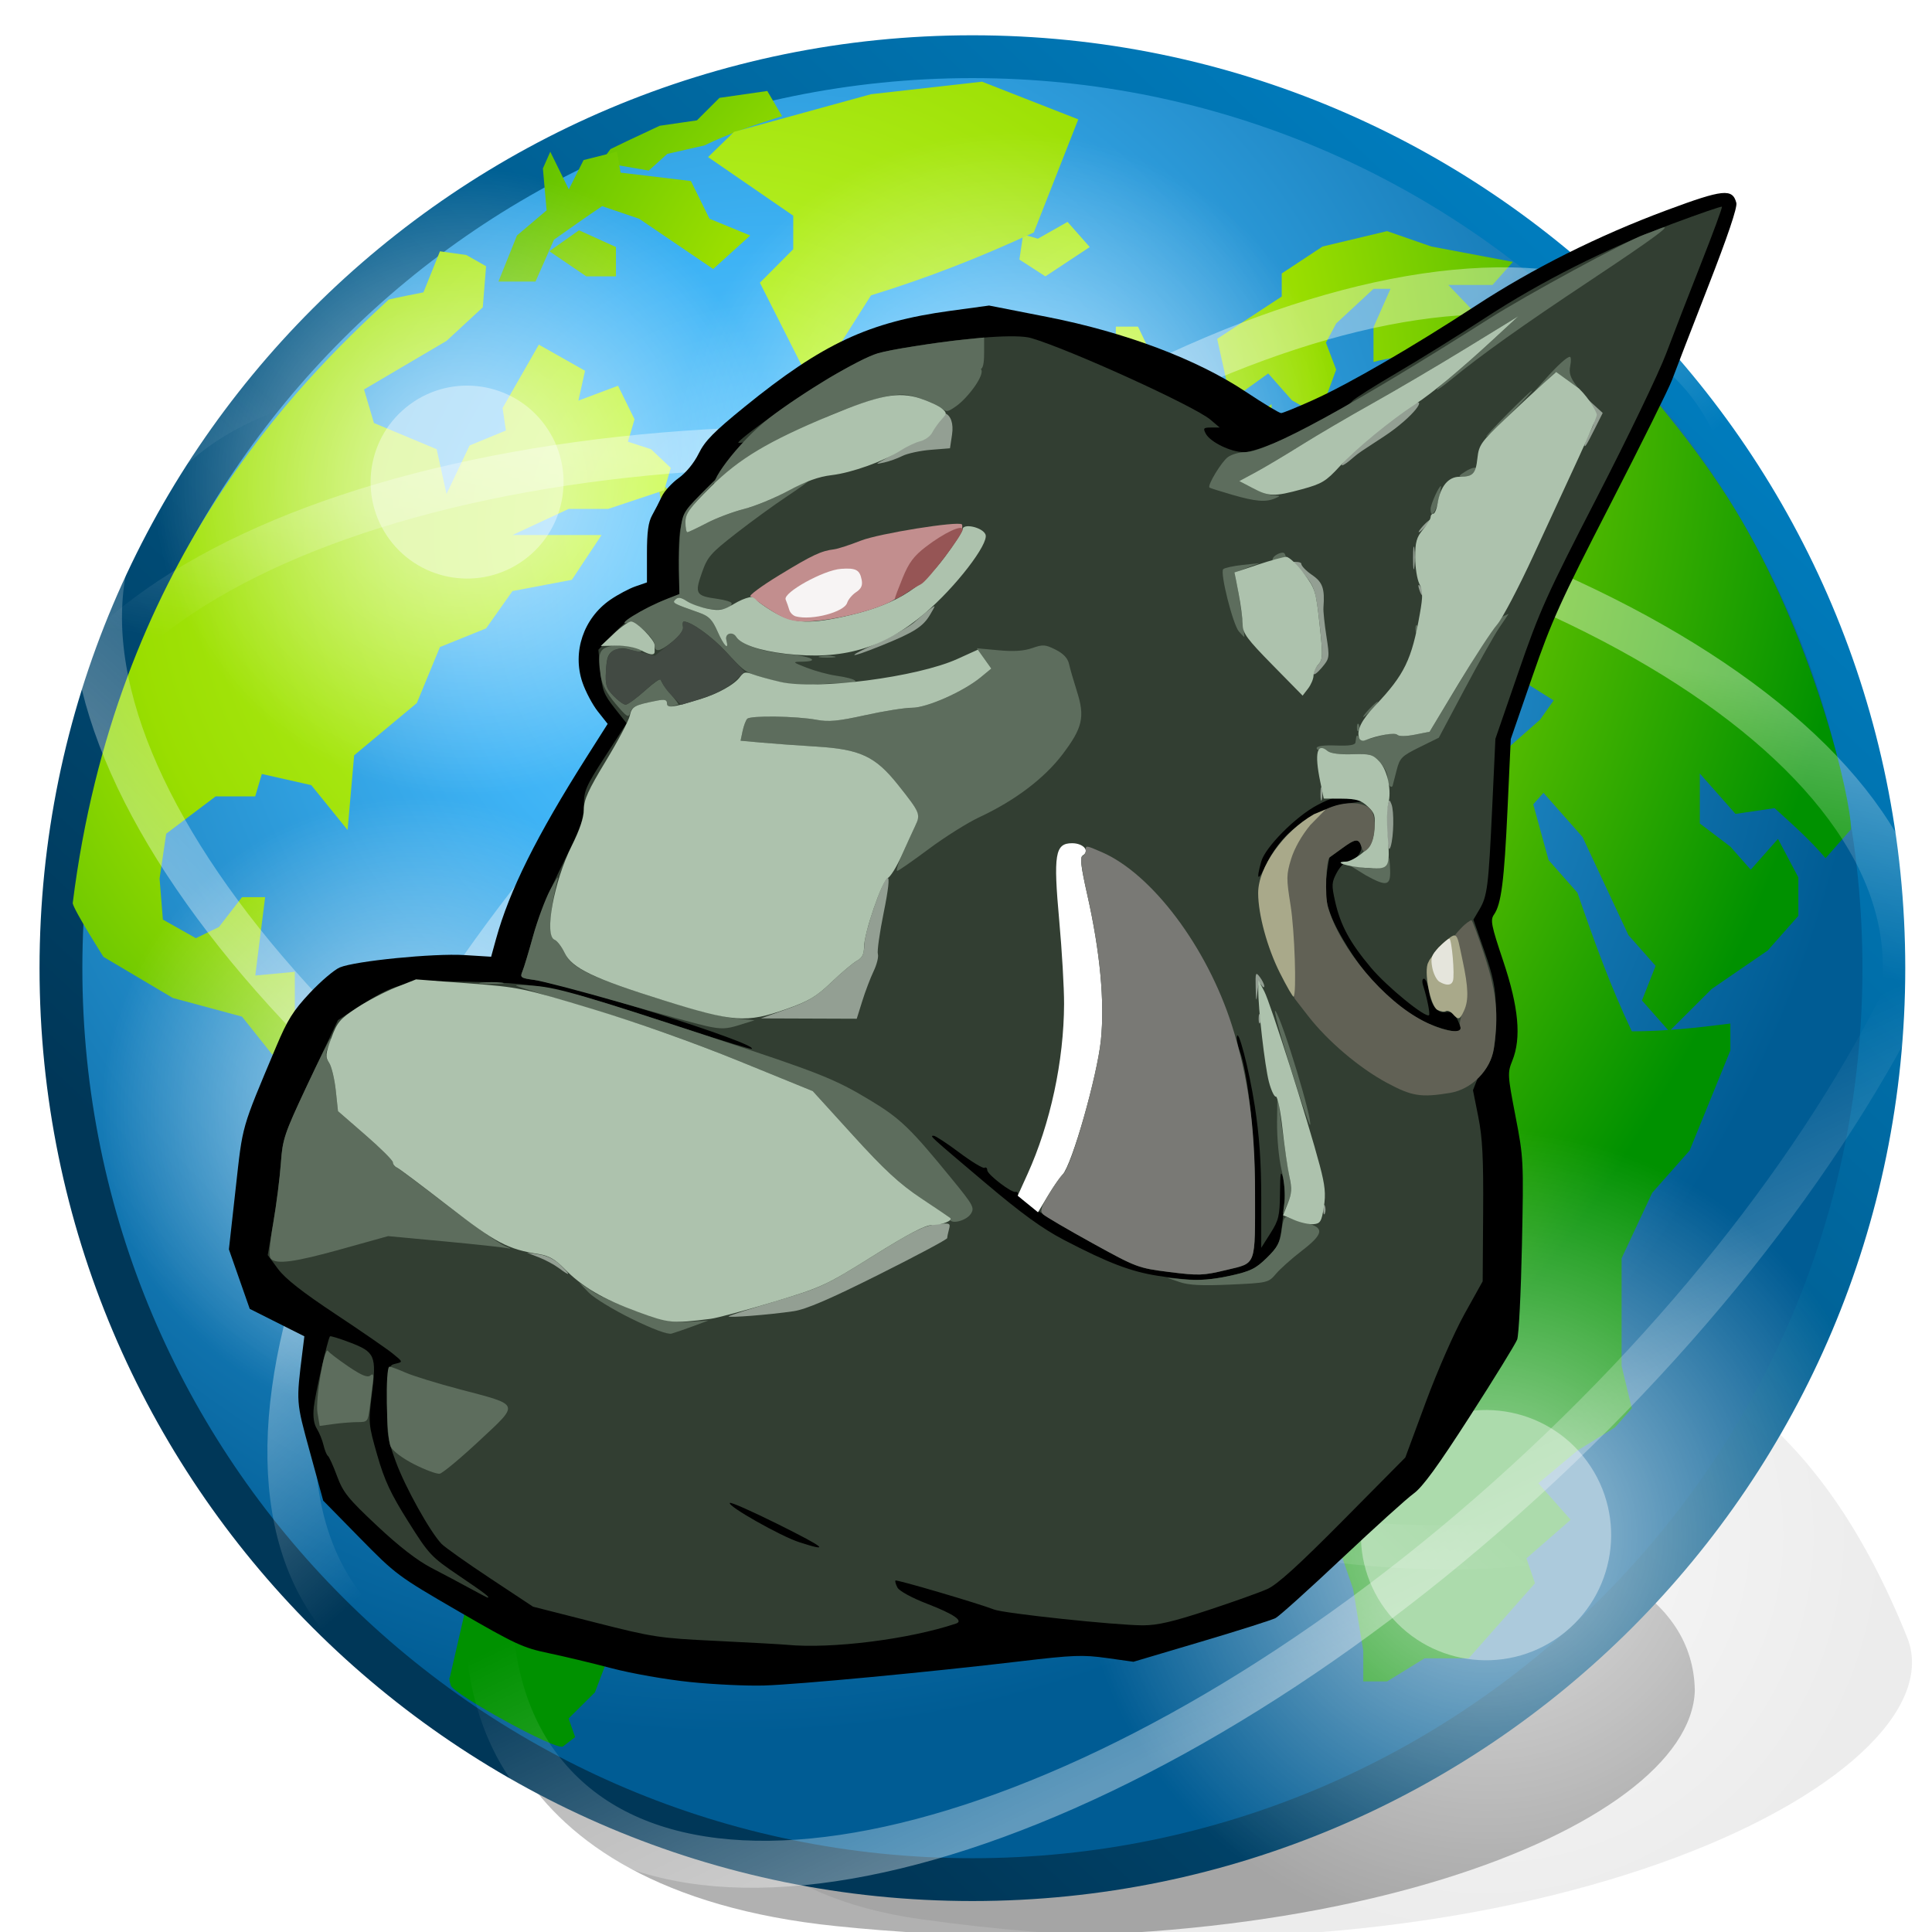 <?xml version="1.0" encoding="UTF-8" standalone="no"?>
<svg
   xmlns:dc="http://purl.org/dc/elements/1.1/"
   xmlns:cc="http://creativecommons.org/ns#"
   xmlns:rdf="http://www.w3.org/1999/02/22-rdf-syntax-ns#"
   xmlns:svg="http://www.w3.org/2000/svg"
   xmlns="http://www.w3.org/2000/svg"
   xmlns:xlink="http://www.w3.org/1999/xlink"
   xmlns:sodipodi="http://sodipodi.sourceforge.net/DTD/sodipodi-0.dtd"
   xmlns:inkscape="http://www.inkscape.org/namespaces/inkscape"
   version="1.0"
   width="128"
   height="128"
   id="svg11300"
   sodipodi:version="0.32"
   inkscape:version="0.46"
   sodipodi:docname="qtOgitor.svg"
   inkscape:output_extension="org.inkscape.output.svg.inkscape"
   inkscape:export-filename="C:\Users\jacmoe\Desktop\scenebuilder.png"
   inkscape:export-xdpi="180"
   inkscape:export-ydpi="180">
  <sodipodi:namedview
     inkscape:window-height="951"
     inkscape:window-width="1264"
     inkscape:pageshadow="2"
     inkscape:pageopacity="0.0"
     guidetolerance="10.0"
     gridtolerance="10.0"
     objecttolerance="10.0"
     borderopacity="1.0"
     bordercolor="#666666"
     pagecolor="#ffffff"
     id="base"
     showgrid="false"
     units="cm"
     inkscape:zoom="1.2256056"
     inkscape:cx="57.003956"
     inkscape:cy="46.464996"
     inkscape:window-x="0"
     inkscape:window-y="37"
     inkscape:current-layer="svg11300" />
  <defs
     id="defs3">
    <inkscape:perspective
       sodipodi:type="inkscape:persp3d"
       inkscape:vp_x="0 : 24 : 1"
       inkscape:vp_y="0 : 1000 : 0"
       inkscape:vp_z="48 : 24 : 1"
       inkscape:persp3d-origin="24 : 16 : 1"
       id="perspective4912" />
    <linearGradient
       id="linearGradient25124">
      <stop
         style="stop-color:#008dd6;stop-opacity:1"
         offset="0"
         id="stop25126" />
      <stop
         style="stop-color:#003758;stop-opacity:1"
         offset="1"
         id="stop25128" />
    </linearGradient>
    <linearGradient
       id="linearGradient21234">
      <stop
         style="stop-color:#ccff42;stop-opacity:1"
         offset="0"
         id="stop21236" />
      <stop
         style="stop-color:#9ade00;stop-opacity:1"
         offset="0.5"
         id="stop22211" />
      <stop
         style="stop-color:#009100;stop-opacity:1"
         offset="1"
         id="stop21238" />
    </linearGradient>
    <linearGradient
       id="linearGradient4502">
      <stop
         style="stop-color:#65ccff;stop-opacity:1"
         offset="0"
         id="stop4504" />
      <stop
         style="stop-color:#3eb3f5;stop-opacity:1"
         offset="0.284"
         id="stop23184" />
      <stop
         style="stop-color:#005c94;stop-opacity:1"
         offset="1"
         id="stop4506" />
    </linearGradient>
    <linearGradient
       id="linearGradient8740">
      <stop
         style="stop-color:#ffffff;stop-opacity:1"
         offset="0"
         id="stop8742" />
      <stop
         style="stop-color:#ffffff;stop-opacity:0"
         offset="1"
         id="stop8744" />
    </linearGradient>
    <filter
       id="filter7263"
       height="1.49"
       y="-0.245"
       width="1.322"
       x="-0.161">
      <feGaussianBlur
         id="feGaussianBlur7265"
         stdDeviation="1.874" />
    </filter>
    <radialGradient
       cx="20.596"
       cy="11.988"
       r="18.106"
       fx="20.596"
       fy="11.988"
       id="radialGradient2374"
       xlink:href="#linearGradient21234"
       gradientUnits="userSpaceOnUse"
       gradientTransform="matrix(0.405,-1.383,1.141,0.334,-4.449,39.059)" />
    <radialGradient
       cx="29.33"
       cy="14.976"
       r="18.106"
       fx="29.33"
       fy="14.976"
       id="radialGradient2376"
       xlink:href="#linearGradient21234"
       gradientUnits="userSpaceOnUse"
       gradientTransform="matrix(1.283,-0.411,0.363,1.132,-13.201,9.496)" />
    <radialGradient
       cx="62.225"
       cy="-3.442"
       r="10.081"
       fx="62.225"
       fy="-3.442"
       id="radialGradient2378"
       xlink:href="#linearGradient8740"
       gradientUnits="userSpaceOnUse"
       gradientTransform="matrix(1,0,0,0.93,0,-0.24)" />
    <radialGradient
       cx="29.33"
       cy="14.976"
       r="18.106"
       fx="29.33"
       fy="14.976"
       id="radialGradient2380"
       xlink:href="#linearGradient21234"
       gradientUnits="userSpaceOnUse"
       gradientTransform="matrix(1.283,-0.411,0.363,1.132,-13.201,9.496)" />
    <radialGradient
       cx="62.225"
       cy="-3.442"
       r="10.081"
       fx="62.225"
       fy="-3.442"
       id="radialGradient2382"
       xlink:href="#linearGradient8740"
       gradientUnits="userSpaceOnUse"
       gradientTransform="matrix(1,0,0,0.93,0,-0.24)" />
    <radialGradient
       cx="29.33"
       cy="14.976"
       r="18.106"
       fx="29.33"
       fy="14.976"
       id="radialGradient2384"
       xlink:href="#linearGradient21234"
       gradientUnits="userSpaceOnUse"
       gradientTransform="matrix(1.283,-0.411,0.363,1.132,-13.201,9.496)" />
    <radialGradient
       cx="62.225"
       cy="-3.442"
       r="10.081"
       fx="62.225"
       fy="-3.442"
       id="radialGradient2386"
       xlink:href="#linearGradient8740"
       gradientUnits="userSpaceOnUse"
       gradientTransform="matrix(1,0,0,0.93,0,-0.24)" />
    <radialGradient
       cx="29.33"
       cy="14.976"
       r="18.106"
       fx="29.33"
       fy="14.976"
       id="radialGradient2388"
       xlink:href="#linearGradient21234"
       gradientUnits="userSpaceOnUse"
       gradientTransform="matrix(1.283,-0.411,0.363,1.132,-13.201,9.496)" />
    <radialGradient
       cx="62.225"
       cy="-3.442"
       r="10.081"
       fx="62.225"
       fy="-3.442"
       id="radialGradient2390"
       xlink:href="#linearGradient8740"
       gradientUnits="userSpaceOnUse"
       gradientTransform="matrix(1,0,0,0.93,0,-0.24)" />
    <radialGradient
       cx="29.33"
       cy="14.976"
       r="18.106"
       fx="29.33"
       fy="14.976"
       id="radialGradient2392"
       xlink:href="#linearGradient21234"
       gradientUnits="userSpaceOnUse"
       gradientTransform="matrix(1.283,-0.411,0.363,1.132,-13.201,9.496)" />
    <radialGradient
       cx="62.225"
       cy="-3.442"
       r="10.081"
       fx="62.225"
       fy="-3.442"
       id="radialGradient2394"
       xlink:href="#linearGradient8740"
       gradientUnits="userSpaceOnUse"
       gradientTransform="matrix(1,0,0,0.93,0,-0.24)" />
    <radialGradient
       cx="29.33"
       cy="14.976"
       r="18.106"
       fx="29.33"
       fy="14.976"
       id="radialGradient2396"
       xlink:href="#linearGradient21234"
       gradientUnits="userSpaceOnUse"
       gradientTransform="matrix(1.283,-0.411,0.363,1.132,-13.201,9.496)" />
    <radialGradient
       cx="62.225"
       cy="-3.442"
       r="10.081"
       fx="62.225"
       fy="-3.442"
       id="radialGradient2398"
       xlink:href="#linearGradient8740"
       gradientUnits="userSpaceOnUse"
       gradientTransform="matrix(1,0,0,0.93,0,-0.24)" />
    <radialGradient
       cx="29.33"
       cy="14.976"
       r="18.106"
       fx="29.33"
       fy="14.976"
       id="radialGradient2400"
       xlink:href="#linearGradient21234"
       gradientUnits="userSpaceOnUse"
       gradientTransform="matrix(1.283,-0.411,0.363,1.132,-13.201,9.496)" />
    <radialGradient
       cx="62.225"
       cy="-3.442"
       r="10.081"
       fx="62.225"
       fy="-3.442"
       id="radialGradient2402"
       xlink:href="#linearGradient8740"
       gradientUnits="userSpaceOnUse"
       gradientTransform="matrix(1,0,0,0.93,0,-0.24)" />
    <radialGradient
       cx="29.33"
       cy="14.976"
       r="18.106"
       fx="29.33"
       fy="14.976"
       id="radialGradient2404"
       xlink:href="#linearGradient21234"
       gradientUnits="userSpaceOnUse"
       gradientTransform="matrix(1.283,-0.411,0.363,1.132,-13.201,9.496)" />
    <radialGradient
       cx="62.225"
       cy="-3.442"
       r="10.081"
       fx="62.225"
       fy="-3.442"
       id="radialGradient2406"
       xlink:href="#linearGradient8740"
       gradientUnits="userSpaceOnUse"
       gradientTransform="matrix(1,0,0,0.93,0,-0.24)" />
    <radialGradient
       cx="29.33"
       cy="14.976"
       r="18.106"
       fx="29.33"
       fy="14.976"
       id="radialGradient2408"
       xlink:href="#linearGradient21234"
       gradientUnits="userSpaceOnUse"
       gradientTransform="matrix(1.283,-0.411,0.363,1.132,-13.201,9.496)" />
    <radialGradient
       cx="62.225"
       cy="-3.442"
       r="10.081"
       fx="62.225"
       fy="-3.442"
       id="radialGradient2410"
       xlink:href="#linearGradient8740"
       gradientUnits="userSpaceOnUse"
       gradientTransform="matrix(1,0,0,0.93,0,-0.24)" />
    <radialGradient
       cx="29.33"
       cy="14.976"
       r="18.106"
       fx="29.33"
       fy="14.976"
       id="radialGradient2412"
       xlink:href="#linearGradient21234"
       gradientUnits="userSpaceOnUse"
       gradientTransform="matrix(1.283,-0.411,0.363,1.132,-13.201,9.496)" />
    <radialGradient
       cx="62.225"
       cy="-3.442"
       r="10.081"
       fx="62.225"
       fy="-3.442"
       id="radialGradient2414"
       xlink:href="#linearGradient8740"
       gradientUnits="userSpaceOnUse"
       gradientTransform="matrix(1,0,0,0.93,0,-0.24)" />
    <radialGradient
       cx="29.33"
       cy="14.976"
       r="18.106"
       fx="29.33"
       fy="14.976"
       id="radialGradient2416"
       xlink:href="#linearGradient21234"
       gradientUnits="userSpaceOnUse"
       gradientTransform="matrix(1.283,-0.411,0.363,1.132,-13.201,9.496)" />
    <radialGradient
       cx="62.225"
       cy="-3.442"
       r="10.081"
       fx="62.225"
       fy="-3.442"
       id="radialGradient2418"
       xlink:href="#linearGradient8740"
       gradientUnits="userSpaceOnUse"
       gradientTransform="matrix(1,0,0,0.93,0,-0.24)" />
    <radialGradient
       cx="29.33"
       cy="14.976"
       r="18.106"
       fx="29.33"
       fy="14.976"
       id="radialGradient2420"
       xlink:href="#linearGradient21234"
       gradientUnits="userSpaceOnUse"
       gradientTransform="matrix(1.283,-0.411,0.363,1.132,-13.201,9.496)" />
    <radialGradient
       cx="62.225"
       cy="-3.442"
       r="10.081"
       fx="62.225"
       fy="-3.442"
       id="radialGradient2422"
       xlink:href="#linearGradient8740"
       gradientUnits="userSpaceOnUse"
       gradientTransform="matrix(1,0,0,0.93,0,-0.24)" />
    <radialGradient
       cx="29.33"
       cy="14.976"
       r="18.106"
       fx="29.33"
       fy="14.976"
       id="radialGradient2424"
       xlink:href="#linearGradient21234"
       gradientUnits="userSpaceOnUse"
       gradientTransform="matrix(1.283,-0.411,0.363,1.132,-13.201,9.496)" />
    <radialGradient
       cx="62.225"
       cy="-3.442"
       r="10.081"
       fx="62.225"
       fy="-3.442"
       id="radialGradient2426"
       xlink:href="#linearGradient8740"
       gradientUnits="userSpaceOnUse"
       gradientTransform="matrix(1,0,0,0.93,0,-0.24)" />
    <radialGradient
       cx="29.33"
       cy="14.976"
       r="18.106"
       fx="29.33"
       fy="14.976"
       id="radialGradient2428"
       xlink:href="#linearGradient21234"
       gradientUnits="userSpaceOnUse"
       gradientTransform="matrix(1.283,-0.411,0.363,1.132,-13.201,9.496)" />
    <radialGradient
       cx="62.225"
       cy="-3.442"
       r="10.081"
       fx="62.225"
       fy="-3.442"
       id="radialGradient2430"
       xlink:href="#linearGradient8740"
       gradientUnits="userSpaceOnUse"
       gradientTransform="matrix(1,0,0,0.93,0,-0.24)" />
    <radialGradient
       cx="29.33"
       cy="14.976"
       r="18.106"
       fx="29.33"
       fy="14.976"
       id="radialGradient2432"
       xlink:href="#linearGradient21234"
       gradientUnits="userSpaceOnUse"
       gradientTransform="matrix(1.283,-0.411,0.363,1.132,-13.201,9.496)" />
    <radialGradient
       cx="62.225"
       cy="-3.442"
       r="10.081"
       fx="62.225"
       fy="-3.442"
       id="radialGradient2434"
       xlink:href="#linearGradient8740"
       gradientUnits="userSpaceOnUse"
       gradientTransform="matrix(1,0,0,0.93,0,-0.24)" />
    <radialGradient
       cx="29.33"
       cy="14.976"
       r="18.106"
       fx="29.33"
       fy="14.976"
       id="radialGradient2436"
       xlink:href="#linearGradient21234"
       gradientUnits="userSpaceOnUse"
       gradientTransform="matrix(1.283,-0.411,0.363,1.132,-13.201,9.496)" />
    <radialGradient
       cx="62.225"
       cy="-3.442"
       r="10.081"
       fx="62.225"
       fy="-3.442"
       id="radialGradient2438"
       xlink:href="#linearGradient8740"
       gradientUnits="userSpaceOnUse"
       gradientTransform="matrix(1,0,0,0.93,0,-0.24)" />
    <radialGradient
       cx="29.33"
       cy="14.976"
       r="18.106"
       fx="29.33"
       fy="14.976"
       id="radialGradient2440"
       xlink:href="#linearGradient21234"
       gradientUnits="userSpaceOnUse"
       gradientTransform="matrix(1.283,-0.411,0.363,1.132,-13.201,9.496)" />
    <radialGradient
       cx="62.225"
       cy="-3.442"
       r="10.081"
       fx="62.225"
       fy="-3.442"
       id="radialGradient2442"
       xlink:href="#linearGradient8740"
       gradientUnits="userSpaceOnUse"
       gradientTransform="matrix(1,0,0,0.93,0,0.797)" />
    <radialGradient
       cx="29.33"
       cy="14.976"
       r="18.106"
       fx="29.33"
       fy="14.976"
       id="radialGradient2444"
       xlink:href="#linearGradient21234"
       gradientUnits="userSpaceOnUse"
       gradientTransform="matrix(1.283,-0.411,0.363,1.132,-13.201,9.496)" />
    <radialGradient
       cx="62.225"
       cy="-3.442"
       r="10.081"
       fx="62.225"
       fy="-3.442"
       id="radialGradient2446"
       xlink:href="#linearGradient8740"
       gradientUnits="userSpaceOnUse"
       gradientTransform="matrix(1,0,0,0.93,0,-0.24)" />
    <radialGradient
       cx="29.33"
       cy="14.976"
       r="18.106"
       fx="29.33"
       fy="14.976"
       id="radialGradient2448"
       xlink:href="#linearGradient21234"
       gradientUnits="userSpaceOnUse"
       gradientTransform="matrix(1.283,-0.411,0.363,1.132,-13.201,9.496)" />
    <radialGradient
       cx="62.225"
       cy="-3.442"
       r="10.081"
       fx="62.225"
       fy="-3.442"
       id="radialGradient2450"
       xlink:href="#linearGradient8740"
       gradientUnits="userSpaceOnUse"
       gradientTransform="matrix(1,0,0,0.93,0,-0.24)" />
    <radialGradient
       cx="29.33"
       cy="14.976"
       r="18.106"
       fx="29.33"
       fy="14.976"
       id="radialGradient2452"
       xlink:href="#linearGradient21234"
       gradientUnits="userSpaceOnUse"
       gradientTransform="matrix(1.283,-0.411,0.363,1.132,-13.201,9.496)" />
    <radialGradient
       cx="62.225"
       cy="-3.442"
       r="10.081"
       fx="62.225"
       fy="-3.442"
       id="radialGradient2454"
       xlink:href="#linearGradient8740"
       gradientUnits="userSpaceOnUse"
       gradientTransform="matrix(1,0,0,0.93,0,-0.24)" />
    <radialGradient
       cx="29.33"
       cy="14.976"
       r="18.106"
       fx="29.33"
       fy="14.976"
       id="radialGradient2456"
       xlink:href="#linearGradient21234"
       gradientUnits="userSpaceOnUse"
       gradientTransform="matrix(1.283,-0.411,0.363,1.132,-13.201,9.496)" />
    <radialGradient
       cx="62.225"
       cy="-3.442"
       r="10.081"
       fx="62.225"
       fy="-3.442"
       id="radialGradient2458"
       xlink:href="#linearGradient8740"
       gradientUnits="userSpaceOnUse"
       gradientTransform="matrix(1,0,0,0.93,0,-0.24)" />
    <radialGradient
       cx="29.33"
       cy="14.976"
       r="18.106"
       fx="29.33"
       fy="14.976"
       id="radialGradient2460"
       xlink:href="#linearGradient21234"
       gradientUnits="userSpaceOnUse"
       gradientTransform="matrix(1.283,-0.411,0.363,1.132,-13.201,9.496)" />
    <radialGradient
       cx="62.225"
       cy="-3.442"
       r="10.081"
       fx="62.225"
       fy="-3.442"
       id="radialGradient2462"
       xlink:href="#linearGradient8740"
       gradientUnits="userSpaceOnUse"
       gradientTransform="matrix(1,0,0,0.93,0,-0.24)" />
    <radialGradient
       cx="29.33"
       cy="14.976"
       r="18.106"
       fx="29.33"
       fy="14.976"
       id="radialGradient2464"
       xlink:href="#linearGradient21234"
       gradientUnits="userSpaceOnUse"
       gradientTransform="matrix(1.283,-0.411,0.363,1.132,-13.201,9.496)" />
    <radialGradient
       cx="62.225"
       cy="-3.442"
       r="10.081"
       fx="62.225"
       fy="-3.442"
       id="radialGradient2466"
       xlink:href="#linearGradient8740"
       gradientUnits="userSpaceOnUse"
       gradientTransform="matrix(1,0,0,0.93,0,-0.24)" />
    <radialGradient
       cx="29.33"
       cy="14.976"
       r="18.106"
       fx="29.33"
       fy="14.976"
       id="radialGradient2470"
       xlink:href="#linearGradient21234"
       gradientUnits="userSpaceOnUse"
       gradientTransform="matrix(1.283,-0.411,0.363,1.132,-13.201,9.496)" />
    <radialGradient
       cx="62.225"
       cy="-3.442"
       r="10.081"
       fx="62.225"
       fy="-3.442"
       id="radialGradient2472"
       xlink:href="#linearGradient8740"
       gradientUnits="userSpaceOnUse"
       gradientTransform="matrix(1,0,0,0.93,0,-0.24)" />
    <radialGradient
       cx="29.33"
       cy="14.976"
       r="18.106"
       fx="29.33"
       fy="14.976"
       id="radialGradient2478"
       xlink:href="#linearGradient21234"
       gradientUnits="userSpaceOnUse"
       gradientTransform="matrix(1.283,-0.411,0.363,1.132,-13.201,9.496)" />
    <radialGradient
       cx="62.225"
       cy="-3.442"
       r="10.081"
       fx="62.225"
       fy="-3.442"
       id="radialGradient2480"
       xlink:href="#linearGradient8740"
       gradientUnits="userSpaceOnUse"
       gradientTransform="matrix(1,0,0,0.93,0,-0.24)" />
    <radialGradient
       cx="29.33"
       cy="14.976"
       r="18.106"
       fx="29.33"
       fy="14.976"
       id="radialGradient2484"
       xlink:href="#linearGradient21234"
       gradientUnits="userSpaceOnUse"
       gradientTransform="matrix(1.283,-0.411,0.363,1.132,-13.201,9.496)" />
    <radialGradient
       cx="62.225"
       cy="-3.442"
       r="10.081"
       fx="62.225"
       fy="-3.442"
       id="radialGradient2486"
       xlink:href="#linearGradient8740"
       gradientUnits="userSpaceOnUse"
       gradientTransform="matrix(1,0,0,0.93,0,-0.24)" />
    <radialGradient
       cx="29.33"
       cy="14.976"
       r="18.106"
       fx="29.33"
       fy="14.976"
       id="radialGradient2490"
       xlink:href="#linearGradient21234"
       gradientUnits="userSpaceOnUse"
       gradientTransform="matrix(1.283,-0.411,0.363,1.132,-13.201,9.496)" />
    <radialGradient
       cx="62.225"
       cy="-3.442"
       r="10.081"
       fx="62.225"
       fy="-3.442"
       id="radialGradient2492"
       xlink:href="#linearGradient8740"
       gradientUnits="userSpaceOnUse"
       gradientTransform="matrix(1,0,0,0.93,0,-0.24)" />
    <radialGradient
       cx="29.33"
       cy="14.976"
       r="18.106"
       fx="29.33"
       fy="14.976"
       id="radialGradient2498"
       xlink:href="#linearGradient21234"
       gradientUnits="userSpaceOnUse"
       gradientTransform="matrix(1.283,-0.411,0.363,1.132,-13.201,9.496)" />
    <radialGradient
       cx="62.225"
       cy="-3.442"
       r="10.081"
       fx="62.225"
       fy="-3.442"
       id="radialGradient2500"
       xlink:href="#linearGradient8740"
       gradientUnits="userSpaceOnUse"
       gradientTransform="matrix(1,0,0,0.93,0,-0.24)" />
    <radialGradient
       cx="29.33"
       cy="14.976"
       r="18.106"
       fx="29.33"
       fy="14.976"
       id="radialGradient2504"
       xlink:href="#linearGradient21234"
       gradientUnits="userSpaceOnUse"
       gradientTransform="matrix(1.283,-0.411,0.363,1.132,-13.201,9.496)" />
    <radialGradient
       cx="62.225"
       cy="-3.442"
       r="10.081"
       fx="62.225"
       fy="-3.442"
       id="radialGradient2506"
       xlink:href="#linearGradient8740"
       gradientUnits="userSpaceOnUse"
       gradientTransform="matrix(1,0,0,0.93,0,-0.24)" />
    <radialGradient
       cx="22.103"
       cy="12.72"
       r="18.106"
       fx="22.103"
       fy="12.72"
       id="radialGradient2509"
       xlink:href="#linearGradient21234"
       gradientUnits="userSpaceOnUse"
       gradientTransform="matrix(1.283,-0.411,0.363,1.132,-13.201,9.496)" />
    <radialGradient
       cx="62.225"
       cy="-3.442"
       r="10.081"
       fx="62.225"
       fy="-3.442"
       id="radialGradient2511"
       xlink:href="#linearGradient8740"
       gradientUnits="userSpaceOnUse"
       gradientTransform="matrix(0.891,0,0,0.829,1.58,2.391)" />
    <radialGradient
       cx="29.33"
       cy="14.976"
       r="18.106"
       fx="29.33"
       fy="14.976"
       id="radialGradient2513"
       xlink:href="#linearGradient21234"
       gradientUnits="userSpaceOnUse"
       gradientTransform="matrix(1.283,-0.411,0.363,1.132,-13.201,9.496)" />
    <radialGradient
       cx="62.225"
       cy="-3.442"
       r="10.081"
       fx="62.225"
       fy="-3.442"
       id="radialGradient2515"
       xlink:href="#linearGradient8740"
       gradientUnits="userSpaceOnUse"
       gradientTransform="matrix(1,0,0,0.93,0,-0.24)" />
    <radialGradient
       cx="21.678"
       cy="12.38"
       r="18.106"
       fx="21.678"
       fy="12.38"
       id="radialGradient2517"
       xlink:href="#linearGradient21234"
       gradientUnits="userSpaceOnUse"
       gradientTransform="matrix(1.283,-0.411,0.363,1.132,-13.201,9.496)" />
    <radialGradient
       cx="62.225"
       cy="-3.442"
       r="10.081"
       fx="62.225"
       fy="-3.442"
       id="radialGradient2519"
       xlink:href="#linearGradient8740"
       gradientUnits="userSpaceOnUse"
       gradientTransform="matrix(1,0,0,0.93,0,0.59)" />
    <radialGradient
       cx="29.33"
       cy="14.976"
       r="18.106"
       fx="29.33"
       fy="14.976"
       id="radialGradient2521"
       xlink:href="#linearGradient21234"
       gradientUnits="userSpaceOnUse"
       gradientTransform="matrix(1.283,-0.411,0.363,1.132,-13.201,9.496)" />
    <radialGradient
       cx="62.225"
       cy="-3.442"
       r="10.081"
       fx="62.225"
       fy="-3.442"
       id="radialGradient2523"
       xlink:href="#linearGradient8740"
       gradientUnits="userSpaceOnUse"
       gradientTransform="matrix(1,0,0,0.93,0,-0.24)" />
    <radialGradient
       cx="29.33"
       cy="14.976"
       r="18.106"
       fx="29.33"
       fy="14.976"
       id="radialGradient2525"
       xlink:href="#linearGradient21234"
       gradientUnits="userSpaceOnUse"
       gradientTransform="matrix(1.283,-0.411,0.363,1.132,-13.201,9.496)" />
    <radialGradient
       cx="62.225"
       cy="-3.442"
       r="10.081"
       fx="62.225"
       fy="-3.442"
       id="radialGradient2527"
       xlink:href="#linearGradient8740"
       gradientUnits="userSpaceOnUse"
       gradientTransform="matrix(1,0,0,0.93,0.311,0.486)" />
    <radialGradient
       cx="29.33"
       cy="14.976"
       r="18.106"
       fx="29.33"
       fy="14.976"
       id="radialGradient2529"
       xlink:href="#linearGradient21234"
       gradientUnits="userSpaceOnUse"
       gradientTransform="matrix(1.283,-0.411,0.363,1.132,-13.201,9.496)" />
    <radialGradient
       cx="62.225"
       cy="-3.442"
       r="10.081"
       fx="62.225"
       fy="-3.442"
       id="radialGradient2531"
       xlink:href="#linearGradient8740"
       gradientUnits="userSpaceOnUse"
       gradientTransform="matrix(1,0,0,0.93,0,-0.24)" />
    <radialGradient
       cx="22.679"
       cy="13.623"
       r="18.106"
       fx="22.679"
       fy="13.623"
       id="radialGradient2533"
       xlink:href="#linearGradient21234"
       gradientUnits="userSpaceOnUse"
       gradientTransform="matrix(0.621,-1.27,1.068,0.522,-7.602,36.077)" />
    <radialGradient
       cx="62.225"
       cy="-3.442"
       r="10.081"
       fx="62.225"
       fy="-3.442"
       id="radialGradient2535"
       xlink:href="#linearGradient8740"
       gradientUnits="userSpaceOnUse"
       gradientTransform="matrix(0.918,0,0,0.854,2.43,1.49)" />
    <radialGradient
       cx="20.758"
       cy="7.51"
       r="20.398"
       fx="20.758"
       fy="7.51"
       id="radialGradient2537"
       xlink:href="#linearGradient4502"
       gradientUnits="userSpaceOnUse"
       gradientTransform="matrix(1.235,-3.541,3.394,1.183,-0.375,103.357)" />
    <linearGradient
       x1="40.244"
       y1="-0.826"
       x2="9.893"
       y2="31.709"
       id="linearGradient2539"
       xlink:href="#linearGradient25124"
       gradientUnits="userSpaceOnUse"
       gradientTransform="matrix(3.035,0,0,3.035,-7.22,-6.266)" />
    <radialGradient
       cx="62.225"
       cy="-3.442"
       r="10.081"
       fx="62.225"
       fy="-3.442"
       id="radialGradient2541"
       xlink:href="#linearGradient8740"
       gradientUnits="userSpaceOnUse"
       gradientTransform="matrix(1,0,0,0.93,0,-0.24)" />
    <radialGradient
       cx="62.225"
       cy="-3.442"
       r="10.081"
       fx="62.225"
       fy="-3.442"
       id="radialGradient2543"
       xlink:href="#linearGradient8740"
       gradientUnits="userSpaceOnUse"
       gradientTransform="matrix(1,0,0,0.93,0,-0.24)" />
    <linearGradient
       id="linearGradient6001">
      <stop
         style="stop-color:#ffffff;stop-opacity:1"
         offset="0"
         id="stop6003" />
      <stop
         style="stop-color:#ffffff;stop-opacity:0"
         offset="1"
         id="stop6005" />
    </linearGradient>
    <linearGradient
       id="linearGradient4825">
      <stop
         style="stop-color:#ffffff;stop-opacity:1"
         offset="0"
         id="stop4827" />
      <stop
         style="stop-color:#ffffff;stop-opacity:0"
         offset="1"
         id="stop4829" />
    </linearGradient>
    <radialGradient
       cx="62.225"
       cy="-3.442"
       r="10.081"
       fx="62.225"
       fy="-3.442"
       id="radialGradient3520"
       xlink:href="#linearGradient8740"
       gradientUnits="userSpaceOnUse"
       gradientTransform="matrix(1,0,0,0.93,0,-0.24)" />
    <radialGradient
       cx="62.225"
       cy="-3.442"
       r="10.081"
       fx="62.225"
       fy="-3.442"
       id="radialGradient3522"
       xlink:href="#linearGradient8740"
       gradientUnits="userSpaceOnUse"
       gradientTransform="matrix(1,0,0,0.93,0,-0.24)" />
    <linearGradient
       x1="-25.176"
       y1="30.057"
       x2="-22.252"
       y2="21.042"
       id="linearGradient3524"
       xlink:href="#linearGradient6001"
       gradientUnits="userSpaceOnUse" />
    <linearGradient
       x1="-25.176"
       y1="30.057"
       x2="-22.114"
       y2="22.662"
       id="linearGradient3526"
       xlink:href="#linearGradient6001"
       gradientUnits="userSpaceOnUse" />
    <radialGradient
       cx="12.071"
       cy="12.493"
       r="6.718"
       fx="12.071"
       fy="12.493"
       id="radialGradient3528"
       xlink:href="#linearGradient4825"
       gradientUnits="userSpaceOnUse" />
    <linearGradient
       x1="-22.823"
       y1="28.338"
       x2="-22.114"
       y2="22.662"
       id="linearGradient3530"
       xlink:href="#linearGradient6001"
       gradientUnits="userSpaceOnUse" />
    <linearGradient
       x1="-21.659"
       y1="15.649"
       x2="-21.962"
       y2="21.336"
       id="linearGradient3532"
       xlink:href="#linearGradient6001"
       gradientUnits="userSpaceOnUse" />
    <radialGradient
       cx="12.071"
       cy="12.493"
       r="6.718"
       fx="12.071"
       fy="12.493"
       id="radialGradient3534"
       xlink:href="#linearGradient4825"
       gradientUnits="userSpaceOnUse" />
    <radialGradient
       cx="12.071"
       cy="12.493"
       r="6.718"
       fx="12.071"
       fy="12.493"
       id="radialGradient3536"
       xlink:href="#linearGradient4825"
       gradientUnits="userSpaceOnUse" />
    <radialGradient
       cx="12.071"
       cy="12.493"
       r="6.718"
       fx="12.071"
       fy="12.493"
       id="radialGradient3538"
       xlink:href="#linearGradient4825"
       gradientUnits="userSpaceOnUse" />
    <inkscape:perspective
       id="perspective21171"
       inkscape:persp3d-origin="250 : 166.66667 : 1"
       inkscape:vp_z="500 : 250 : 1"
       inkscape:vp_y="0 : 1000 : 0"
       inkscape:vp_x="0 : 250 : 1"
       sodipodi:type="inkscape:persp3d" />
  </defs>
  <path
     d="M 44.137,36.279 C 46.108,41.684 40.011,50.369 28.717,47.103 C 22.905,45.422 21.731,34.42 21.699,31.366 C 21.645,26.243 26.904,23.145 34.463,23.933 C 38.094,24.311 41.093,28.119 44.137,36.279 z"
     transform="matrix(3.745,0,-0.707,1.719,-13.265,46.18)"
     style="opacity:0.299;fill:#2d2d2d;fill-opacity:1;fill-rule:nonzero;stroke:none;stroke-width:0.25;stroke-miterlimit:4;stroke-opacity:1;filter:url(#filter7263)"
     id="path2294" />
  <path
     d="M 44.137,36.279 C 45.245,42.639 38.895,49.378 28.717,47.103 C 21.248,45.447 18.873,34.927 18.841,31.873 C 18.787,26.75 29.542,28.096 37.101,28.883 C 40.732,29.262 43.292,31.94 44.137,36.279 z"
     transform="matrix(3.257,0,-0.614,1.441,-9.193,59.737)"
     style="opacity:0.607;fill:#2d2d2d;fill-opacity:1;fill-rule:nonzero;stroke:none;stroke-width:0.25;stroke-miterlimit:4;stroke-opacity:1;filter:url(#filter7263)"
     id="path2347" />
  <path
     d="M 124.81,64.141 C 124.81,97.493 97.773,124.53 64.425,124.53 C 31.075,124.53 4.038,97.493 4.038,64.141 C 4.038,30.79 31.075,3.756 64.425,3.756 C 97.773,3.756 124.81,30.79 124.81,64.141 L 124.81,64.141 z"
     style="fill:url(#radialGradient2537);fill-opacity:1;fill-rule:nonzero;stroke:url(#linearGradient2539);stroke-width:2.837;stroke-miterlimit:4;stroke-dasharray:none;stroke-opacity:1"
     id="path6495" />
  <image
     x="60.159"
     y="22.598"
     width="65.77"
     height="100.084"
     style="opacity:0.75;fill:#ffffff;fill-rule:nonzero;stroke:url(#radialGradient2543);stroke-miterlimit:4"
     id="image6522" />
  <image
     x="60.159"
     y="22.598"
     width="65.77"
     height="100.084"
     style="opacity:0.158;fill:#ffffff;fill-rule:nonzero;stroke:url(#radialGradient2541);stroke-miterlimit:4"
     id="image6624" />
  <g
     transform="matrix(3.347,0,0,3.347,-14.202,-13.675)"
     style="fill:url(#radialGradient2374);fill-opacity:1"
     id="g2430">
    <image
       x="23.157"
       y="7.219"
       width="5.04"
       height="5.04"
       style="opacity:0.75;fill:url(#radialGradient2376);fill-opacity:1;fill-rule:nonzero;stroke:url(#radialGradient2378);stroke-miterlimit:4"
       id="image6530" />
    <g
       transform="matrix(1.008,0,0,1.008,-1.783,-0.583)"
       style="fill:url(#radialGradient2380);fill-opacity:1;fill-rule:nonzero;stroke:url(#radialGradient2382);stroke-miterlimit:4"
       id="g6532">
      <path
         d="M 26.07,9.236 L 25.997,9.729 L 26.507,10.059 L 27.378,9.483 L 26.942,8.989 L 26.36,9.319 L 26.07,9.236"
         style="fill:url(#radialGradient2384);fill-opacity:1;stroke:url(#radialGradient2386)"
         id="path6534" />
    </g>
    <image
       x="16.101"
       y="3.187"
       width="12.097"
       height="10.081"
       style="opacity:0.75;fill:url(#radialGradient2388);fill-opacity:1;fill-rule:nonzero;stroke:url(#radialGradient2390);stroke-miterlimit:4"
       id="image6538" />
    <image
       x="25.173"
       y="10.243"
       width="5.04"
       height="5.04"
       style="opacity:0.75;fill:url(#radialGradient2392);fill-opacity:1;fill-rule:nonzero;stroke:url(#radialGradient2394);stroke-miterlimit:4"
       id="image6546" />
    <g
       transform="matrix(1.008,0,0,1.008,-3.113,-0.583)"
       style="fill:url(#radialGradient2396);fill-opacity:1;fill-rule:nonzero;stroke:url(#radialGradient2398);stroke-miterlimit:4"
       id="g6548">
      <path
         d="M 28.833,12.775 L 28.542,12.034 L 28.032,12.199 L 28.179,13.103 L 28.833,12.775"
         style="fill:url(#radialGradient2400);fill-opacity:1;stroke:url(#radialGradient2402)"
         id="path6550" />
    </g>
    <image
       x="26.181"
       y="9.235"
       width="5.04"
       height="7.056"
       style="opacity:0.75;fill:url(#radialGradient2404);fill-opacity:1;fill-rule:nonzero;stroke:url(#radialGradient2406);stroke-miterlimit:4"
       id="image6554" />
    <g
       transform="matrix(1.008,0,0,1.008,-2.733,-0.583)"
       style="fill:url(#radialGradient2408);fill-opacity:1;fill-rule:nonzero;stroke:url(#radialGradient2410);stroke-miterlimit:4"
       id="g6556">
      <path
         d="M 29.123,12.609 L 28.977,13.597 L 29.777,13.432 L 30.358,12.857 L 29.85,12.363 C 29.679,11.908 29.482,11.483 29.268,11.046 L 28.833,11.046 L 28.833,11.54 L 29.123,11.869 L 29.123,12.609"
         style="fill:url(#radialGradient2412);fill-opacity:1;stroke:url(#radialGradient2414)"
         id="path6558" />
    </g>
    <image
       x="14.085"
       y="7.219"
       width="5.04"
       height="5.04"
       style="opacity:0.75;fill:url(#radialGradient2416);fill-opacity:1;fill-rule:nonzero;stroke:url(#radialGradient2418);stroke-miterlimit:4"
       id="image6570" />
    <g
       transform="matrix(1.008,0,0,1.008,-1.783,-0.583)"
       style="fill:url(#radialGradient2420);fill-opacity:1;fill-rule:nonzero;stroke:url(#radialGradient2422);stroke-miterlimit:4"
       id="g6572">
      <path
         d="M 16.766,9.565 L 17.492,10.059 L 18.074,10.059 L 18.074,9.483 L 17.348,9.154 L 16.766,9.565"
         style="fill:url(#radialGradient2424);fill-opacity:1;stroke:url(#radialGradient2426)"
         id="path6574" />
    </g>
    <image
       x="11.06"
       y="5.203"
       width="9.073"
       height="7.056"
       style="opacity:0.75;fill:url(#radialGradient2428);fill-opacity:1;fill-rule:nonzero;stroke:url(#radialGradient2430);stroke-miterlimit:4"
       id="image6578" />
    <image
       x="13.076"
       y="3.187"
       width="8.064"
       height="6.048"
       style="opacity:0.75;fill:url(#radialGradient2432);fill-opacity:1;fill-rule:nonzero;stroke:url(#radialGradient2434);stroke-miterlimit:4"
       id="image6606" />
    <g
       transform="matrix(1.008,0,0,1.008,-0.547,-0.488)"
       style="fill:url(#radialGradient2436);fill-opacity:1;fill-rule:nonzero;stroke:url(#radialGradient2438);stroke-miterlimit:4"
       id="g6608">
      <path
         d="M 17.492,7.887 L 17.856,7.559 L 18.583,7.394 C 19.081,7.152 19.581,6.989 20.11,6.818 L 19.82,6.324 L 18.881,6.459 L 18.438,6.901 L 17.707,7.007 L 17.057,7.312 L 16.741,7.465 L 16.548,7.723 L 17.492,7.887"
         style="fill:url(#radialGradient2440);fill-opacity:1;stroke:url(#radialGradient2442)"
         id="path6610" />
    </g>
    <image
       x="15.093"
       y="12.26"
       width="5.04"
       height="5.04"
       style="opacity:0.75;fill:url(#radialGradient2444);fill-opacity:1;fill-rule:nonzero;stroke:url(#radialGradient2446);stroke-miterlimit:4"
       id="image6614" />
    <g
       transform="matrix(1.008,0,0,1.008,-1.403,-1.3283011e-2)"
       style="fill:url(#radialGradient2448);fill-opacity:1;fill-rule:nonzero;stroke:url(#radialGradient2450);stroke-miterlimit:4"
       id="g6616">
      <path
         d="M 18.729,14.666 L 19.165,14.008 L 18.51,13.515 L 18.729,14.666"
         style="fill:url(#radialGradient2452);fill-opacity:1;stroke:url(#radialGradient2454)"
         id="path6618" />
    </g>
    <image
       x="23.157"
       y="7.219"
       width="5.04"
       height="5.04"
       style="opacity:0.158;fill:url(#radialGradient2456);fill-opacity:1;fill-rule:nonzero;stroke:url(#radialGradient2458);stroke-miterlimit:4"
       id="image6632" />
    <image
       x="16.101"
       y="3.187"
       width="12.097"
       height="10.081"
       style="opacity:0.158;fill:url(#radialGradient2460);fill-opacity:1;fill-rule:nonzero;stroke:url(#radialGradient2462);stroke-miterlimit:4"
       id="image6640" />
    <image
       x="25.173"
       y="10.243"
       width="5.04"
       height="5.04"
       style="opacity:0.158;fill:url(#radialGradient2464);fill-opacity:1;fill-rule:nonzero;stroke:url(#radialGradient2466);stroke-miterlimit:4"
       id="image6648" />
    <image
       x="26.181"
       y="9.235"
       width="5.04"
       height="7.056"
       style="opacity:0.158;fill:url(#radialGradient2470);fill-opacity:1;fill-rule:nonzero;stroke:url(#radialGradient2472);stroke-miterlimit:4"
       id="image6656" />
    <image
       x="14.085"
       y="7.219"
       width="5.04"
       height="5.04"
       style="opacity:0.158;fill:url(#radialGradient2478);fill-opacity:1;fill-rule:nonzero;stroke:url(#radialGradient2480);stroke-miterlimit:4"
       id="image6672" />
    <image
       x="11.06"
       y="5.203"
       width="9.073"
       height="7.056"
       style="opacity:0.158;fill:url(#radialGradient2484);fill-opacity:1;fill-rule:nonzero;stroke:url(#radialGradient2486);stroke-miterlimit:4"
       id="image6680" />
    <image
       x="13.076"
       y="3.187"
       width="8.064"
       height="6.048"
       style="opacity:0.158;fill:url(#radialGradient2490);fill-opacity:1;fill-rule:nonzero;stroke:url(#radialGradient2492);stroke-miterlimit:4"
       id="image6708" />
    <image
       x="15.093"
       y="12.26"
       width="5.04"
       height="5.04"
       style="opacity:0.158;fill:url(#radialGradient2498);fill-opacity:1;fill-rule:nonzero;stroke:url(#radialGradient2500);stroke-miterlimit:4"
       id="image6716" />
    <g
       transform="matrix(1.008,0,0,1.008,-1.022,-0.678)"
       style="fill:url(#radialGradient2504);fill-opacity:1;fill-rule:nonzero;stroke:url(#radialGradient2506);stroke-miterlimit:4"
       id="g6564">
      <path
         d="M 17.943,27.769 L 17.425,26.742 L 16.453,26.522 L 15.935,25.13 L 14.64,25.276 L 13.539,24.471 L 12.373,25.497 L 12.373,25.658 C 12.02,25.556 11.586,25.543 11.272,25.349 L 11.013,24.617 L 11.013,23.81 L 10.236,23.883 C 10.3,23.37 10.365,22.857 10.43,22.344 L 9.976,22.344 L 9.523,22.93 L 9.07,23.15 L 8.422,22.784 L 8.357,21.978 L 8.487,21.098 L 9.458,20.365 L 10.235,20.365 L 10.365,19.925 L 11.336,20.144 L 12.049,21.025 L 12.178,19.558 L 13.409,18.532 L 13.863,17.432 L 14.769,17.066 L 15.287,16.333 L 16.453,16.112 L 17.036,15.233 C 16.453,15.233 15.87,15.233 15.287,15.233 L 16.389,14.72 L 17.165,14.72 L 18.267,14.353 L 18.396,13.914 L 18.007,13.547 L 17.554,13.4 L 17.684,12.96 L 17.36,12.301 L 16.582,12.593 L 16.712,12.007 L 15.805,11.494 L 15.093,12.739 L 15.158,13.18 L 14.445,13.474 L 13.992,14.426 L 13.798,13.547 L 12.567,13.033 L 12.372,12.374 L 13.992,11.42 L 14.704,10.761 L 14.769,9.954 L 14.381,9.734 L 13.863,9.661 L 13.539,10.467 C 13.539,10.467 12.997,10.573 12.858,10.608 C 11.079,12.247 7.486,15.785 6.651,22.464 C 6.684,22.619 7.256,23.517 7.256,23.517 L 8.616,24.323 L 9.976,24.69 L 10.56,25.423 L 11.466,26.083 L 11.984,26.01 L 12.372,26.185 L 12.372,26.303 L 11.855,27.696 L 11.466,28.282 L 11.595,28.576 L 11.272,29.674 L 12.438,31.801 L 13.603,32.828 L 14.122,33.56 L 14.057,35.1 L 14.445,35.979 L 14.057,37.666 C 14.057,37.666 14.026,37.655 14.076,37.824 C 14.126,37.993 16.151,39.117 16.28,39.021 C 16.408,38.924 16.518,38.838 16.518,38.838 L 16.389,38.473 L 16.906,37.96 L 17.101,37.446 L 17.943,37.152 L 18.59,35.539 L 18.396,35.1 L 18.849,34.441 L 19.821,34.22 L 20.339,33.047 L 20.21,31.582 L 20.987,30.482 L 21.116,29.382 C 20.053,28.855 18.998,28.312 17.943,27.769"
         style="fill:url(#radialGradient2509);fill-opacity:1;stroke:url(#radialGradient2511)"
         id="path6566" />
    </g>
    <g
       transform="matrix(1.008,0,0,1.008,-1.498,-0.298)"
       style="fill:url(#radialGradient2513);fill-opacity:1;fill-rule:nonzero;stroke:url(#radialGradient2515);stroke-miterlimit:4"
       id="g6540">
      <path
         d="M 26.87,6.693 L 24.98,5.953 L 22.8,6.199 L 20.109,6.939 L 19.601,7.434 L 21.273,8.585 L 21.273,9.243 L 20.618,9.901 L 21.491,11.63 L 22.071,11.3 L 22.8,10.149 C 23.923,9.802 24.93,9.408 25.997,8.914 L 26.87,6.693"
         style="fill:url(#radialGradient2517);fill-opacity:1;stroke:url(#radialGradient2519)"
         id="path6542" />
    </g>
    <g
       transform="matrix(1.008,0,0,1.008,-0.832,-0.963)"
       style="fill:url(#radialGradient2521);fill-opacity:1;fill-rule:nonzero;stroke:url(#radialGradient2523);stroke-miterlimit:4"
       id="g6580">
      <path
         d="M 15.187,9.633 L 14.823,10.538 L 15.551,10.538 L 15.914,9.715 C 16.228,9.494 16.54,9.271 16.859,9.057 L 17.586,9.304 C 18.071,9.633 18.555,9.963 19.04,10.291 L 19.767,9.633 L 18.967,9.304 L 18.603,8.564 L 17.222,8.399 L 17.15,7.987 L 16.495,8.152 L 16.205,8.728 L 15.841,7.988 L 15.696,8.317 L 15.769,9.139 L 15.187,9.633"
         style="fill:url(#radialGradient2525);fill-opacity:1;stroke:url(#radialGradient2527)"
         id="path6582" />
    </g>
    <g
       transform="matrix(1.008,0,0,1.008,-2.353,-0.393)"
       style="fill:url(#radialGradient2529);fill-opacity:1;fill-rule:nonzero;stroke:url(#radialGradient2531);stroke-miterlimit:4"
       id="g6626">
      <path
         d="M 42.893,20.729 C 42.893,20.97 42.893,20.729 42.893,20.729 L 42.393,21.296 C 42.086,20.934 41.742,20.631 41.392,20.313 L 40.625,20.426 L 39.924,19.633 L 39.924,20.614 L 40.524,21.069 L 40.924,21.522 L 41.459,20.917 C 41.593,21.169 41.726,21.421 41.859,21.673 L 41.859,22.428 L 41.258,23.108 L 40.157,23.864 L 39.323,24.696 L 38.788,24.09 L 39.056,23.41 L 38.522,22.806 L 37.621,20.88 L 36.854,20.012 L 36.653,20.238 L 36.954,21.333 L 37.521,21.975 C 37.844,22.91 38.164,23.803 38.589,24.696 C 39.248,24.696 39.87,24.626 40.524,24.543 L 40.524,25.072 L 39.724,27.036 L 38.989,27.867 L 38.388,29.153 C 38.388,29.857 38.388,30.562 38.388,31.267 L 38.589,32.099 L 38.256,32.475 L 37.521,32.929 L 36.753,33.571 L 37.388,34.288 L 36.52,35.045 L 36.687,35.535 L 35.385,37.009 L 34.518,37.009 L 33.783,37.462 L 33.315,37.462 L 33.315,36.858 L 33.116,35.648 C 32.858,34.889 32.589,34.136 32.316,33.383 C 32.316,32.827 32.349,32.276 32.382,31.72 L 32.717,30.965 L 32.248,30.058 L 32.283,28.812 L 31.648,28.094 L 31.965,27.056 L 31.449,26.47 L 30.547,26.47 L 30.246,26.13 L 29.345,26.698 L 28.979,26.281 L 28.144,26.999 C 27.577,26.356 27.01,25.714 26.442,25.072 L 25.775,23.485 L 26.376,22.58 L 26.042,22.202 L 26.776,20.464 C 27.378,19.714 28.008,18.995 28.644,18.273 L 29.779,17.971 L 31.047,17.821 L 31.915,18.047 L 33.15,19.293 L 33.584,18.802 L 34.183,18.727 L 35.319,19.105 L 36.186,19.105 L 36.787,18.576 L 37.054,18.198 L 36.453,17.821 L 35.451,17.745 C 35.173,17.36 34.915,16.955 34.585,16.612 L 34.251,16.763 L 34.117,17.745 L 33.516,17.066 L 33.384,16.309 L 32.716,15.782 L 32.448,15.782 L 33.116,16.537 L 32.849,17.216 L 32.316,17.367 L 32.649,16.687 L 32.047,16.386 L 31.515,15.782 L 30.512,16.008 L 30.38,16.309 L 29.779,16.687 L 29.445,17.519 L 28.612,17.934 L 28.244,17.519 L 27.844,17.519 L 27.844,16.159 L 28.712,15.705 L 29.379,15.705 L 29.245,15.177 L 28.712,14.648 L 29.612,14.459 L 30.113,13.893 L 30.512,13.212 L 31.248,13.212 L 31.047,12.684 L 31.515,12.382 L 31.515,12.986 L 32.515,13.212 L 33.516,12.382 L 33.583,12.004 L 34.45,11.4 C 34.136,11.439 33.823,11.467 33.516,11.551 L 33.516,10.87 L 33.85,10.115 L 33.516,10.115 L 32.783,10.795 L 32.582,11.173 L 32.783,11.702 L 32.448,12.608 L 31.915,12.305 L 31.449,11.777 L 30.713,12.305 L 30.446,11.097 L 31.714,10.266 L 31.714,9.813 L 32.516,9.284 L 33.783,8.982 L 34.651,9.284 L 36.253,9.586 L 35.853,10.039 L 34.985,10.039 L 35.853,10.946 L 36.52,10.191 L 36.723,9.859 C 36.723,9.859 39.282,12.152 40.744,14.661 C 42.206,17.17 42.893,20.128 42.893,20.729 z"
         style="fill:url(#radialGradient2533);fill-opacity:1;stroke:url(#radialGradient2535)"
         id="path6628" />
    </g>
  </g>
  <g
     transform="matrix(2.837,0,0,2.837,-135.058,-4.752)"
     id="g3500">
    <image
       x="69.702"
       y="9.346"
       width="23.185"
       height="35.282"
       style="opacity:0.75;fill:#ffffff;fill-rule:nonzero;stroke:url(#radialGradient3520);stroke-miterlimit:4"
       id="image3259" />
    <image
       x="69.702"
       y="9.346"
       width="23.185"
       height="35.282"
       style="opacity:0.158;fill:#ffffff;fill-rule:nonzero;stroke:url(#radialGradient3522);stroke-miterlimit:4"
       id="image3261" />
    <path
       d="M -2.828,21.042 C -2.827,26.265 -9.872,30.5 -18.562,30.5 C -27.252,30.5 -34.296,26.265 -34.295,21.042 C -34.296,15.818 -27.252,11.583 -18.562,11.583 C -9.872,11.583 -2.827,15.818 -2.828,21.042 L -2.828,21.042 z"
       transform="matrix(1.231,0.668,-0.519,0.957,103.621,16.202)"
       style="opacity:0.378;fill:none;fill-opacity:1;fill-rule:evenodd;stroke:url(#linearGradient3524);stroke-width:0.882;stroke-linecap:round;stroke-linejoin:round;marker:none;marker-start:none;marker-mid:none;marker-end:none;stroke-miterlimit:4;stroke-dasharray:none;stroke-dashoffset:0;stroke-opacity:1;visibility:visible;display:inline;overflow:visible"
       id="path5991" />
    <path
       d="M -2.828,21.042 C -2.827,26.265 -9.872,30.5 -18.562,30.5 C -27.252,30.5 -34.296,26.265 -34.295,21.042 C -34.296,15.818 -27.252,11.583 -18.562,11.583 C -9.872,11.583 -2.827,15.818 -2.828,21.042 L -2.828,21.042 z"
       transform="matrix(1.023,-0.957,0.744,0.795,79.911,-6.114)"
       style="opacity:0.378;fill:none;fill-opacity:1;fill-rule:evenodd;stroke:url(#linearGradient3526);stroke-width:0.882;stroke-linecap:round;stroke-linejoin:round;marker:none;marker-start:none;marker-mid:none;marker-end:none;stroke-miterlimit:4;stroke-dasharray:none;stroke-dashoffset:0;stroke-opacity:1;visibility:visible;display:inline;overflow:visible"
       id="path6009" />
    <g
       transform="matrix(-1.139,0.835,0.835,1.139,83.507,-25.378)"
       style="opacity:0.672"
       id="g4933">
      <path
         d="M 18.789,12.493 C 18.789,16.203 15.781,19.211 12.071,19.211 C 8.361,19.211 5.354,16.203 5.354,12.493 C 5.354,8.783 8.361,5.776 12.071,5.776 C 15.781,5.776 18.789,8.783 18.789,12.493 L 18.789,12.493 z"
         transform="translate(14.95,22.93)"
         style="opacity:1;fill:url(#radialGradient3528);fill-opacity:1;fill-rule:evenodd;stroke:none;stroke-width:1;stroke-linecap:round;stroke-linejoin:round;marker:none;marker-start:none;marker-mid:none;marker-end:none;stroke-miterlimit:4;stroke-dasharray:none;stroke-dashoffset:0;stroke-opacity:1;visibility:visible;display:inline;overflow:visible"
         id="path4935" />
      <path
         d="M 18.789,12.493 C 18.789,16.203 15.781,19.211 12.071,19.211 C 8.361,19.211 5.354,16.203 5.354,12.493 C 5.354,8.783 8.361,5.776 12.071,5.776 C 15.781,5.776 18.789,8.783 18.789,12.493 L 18.789,12.493 z"
         transform="matrix(0.308,0,0,0.308,23.3,31.572)"
         style="opacity:1;fill:#ffffff;fill-opacity:1;fill-rule:evenodd;stroke:none;stroke-width:1;stroke-linecap:round;stroke-linejoin:round;marker:none;marker-start:none;marker-mid:none;marker-end:none;stroke-miterlimit:4;stroke-dasharray:none;stroke-dashoffset:0;stroke-opacity:1;visibility:visible;display:inline;overflow:visible"
         id="path4937" />
    </g>
    <path
       d="M -2.828,21.042 C -2.827,26.265 -9.872,30.5 -18.562,30.5 C -27.252,30.5 -34.296,26.265 -34.295,21.042 C -34.296,15.818 -27.252,11.583 -18.562,11.583 C -9.872,11.583 -2.827,15.818 -2.828,21.042 L -2.828,21.042 z"
       transform="matrix(-1.394,-0.137,0.107,-1.084,42.109,42.855)"
       style="opacity:0.378;fill:none;fill-opacity:1;fill-rule:evenodd;stroke:url(#linearGradient3530);stroke-width:0.882;stroke-linecap:round;stroke-linejoin:round;marker:none;marker-start:none;marker-mid:none;marker-end:none;stroke-miterlimit:4;stroke-dasharray:none;stroke-dashoffset:0;stroke-opacity:1;visibility:visible;display:inline;overflow:visible"
       id="path6013" />
    <path
       d="M -2.828,21.042 C -2.827,26.265 -9.872,30.5 -18.562,30.5 C -27.252,30.5 -34.296,26.265 -34.295,21.042 C -34.296,15.818 -27.252,11.583 -18.562,11.583 C -9.872,11.583 -2.827,15.818 -2.828,21.042 L -2.828,21.042 z"
       transform="matrix(0.999,-0.935,0.727,0.777,74.814,-8.79)"
       style="opacity:0.378;fill:none;fill-opacity:1;fill-rule:evenodd;stroke:url(#linearGradient3532);stroke-width:0.902;stroke-linecap:round;stroke-linejoin:round;marker:none;marker-start:none;marker-mid:none;marker-end:none;stroke-miterlimit:4;stroke-dasharray:none;stroke-dashoffset:0;stroke-opacity:1;visibility:visible;display:inline;overflow:visible"
       id="path6017" />
    <g
       transform="matrix(-0.878,0.644,0.644,0.878,58.213,-20.897)"
       style="opacity:0.672"
       id="g5075">
      <path
         d="M 18.789,12.493 C 18.789,16.203 15.781,19.211 12.071,19.211 C 8.361,19.211 5.354,16.203 5.354,12.493 C 5.354,8.783 8.361,5.776 12.071,5.776 C 15.781,5.776 18.789,8.783 18.789,12.493 L 18.789,12.493 z"
         transform="translate(14.95,22.93)"
         style="opacity:1;fill:url(#radialGradient3534);fill-opacity:1;fill-rule:evenodd;stroke:none;stroke-width:1;stroke-linecap:round;stroke-linejoin:round;marker:none;marker-start:none;marker-mid:none;marker-end:none;stroke-miterlimit:4;stroke-dasharray:none;stroke-dashoffset:0;stroke-opacity:1;visibility:visible;display:inline;overflow:visible"
         id="path5077" />
      <path
         d="M 18.789,12.493 C 18.789,16.203 15.781,19.211 12.071,19.211 C 8.361,19.211 5.354,16.203 5.354,12.493 C 5.354,8.783 8.361,5.776 12.071,5.776 C 15.781,5.776 18.789,8.783 18.789,12.493 L 18.789,12.493 z"
         transform="matrix(0.308,0,0,0.308,23.3,31.572)"
         style="opacity:1;fill:#ffffff;fill-opacity:1;fill-rule:evenodd;stroke:none;stroke-width:1;stroke-linecap:round;stroke-linejoin:round;marker:none;marker-start:none;marker-mid:none;marker-end:none;stroke-miterlimit:4;stroke-dasharray:none;stroke-dashoffset:0;stroke-opacity:1;visibility:visible;display:inline;overflow:visible"
         id="path5079" />
    </g>
    <g
       transform="matrix(-0.878,0.644,0.644,0.878,59.425,-35.565)"
       style="opacity:0.672"
       id="g4945">
      <path
         d="M 18.789,12.493 C 18.789,16.203 15.781,19.211 12.071,19.211 C 8.361,19.211 5.354,16.203 5.354,12.493 C 5.354,8.783 8.361,5.776 12.071,5.776 C 15.781,5.776 18.789,8.783 18.789,12.493 L 18.789,12.493 z"
         transform="translate(14.95,22.93)"
         style="opacity:1;fill:url(#radialGradient3536);fill-opacity:1;fill-rule:evenodd;stroke:none;stroke-width:1;stroke-linecap:round;stroke-linejoin:round;marker:none;marker-start:none;marker-mid:none;marker-end:none;stroke-miterlimit:4;stroke-dasharray:none;stroke-dashoffset:0;stroke-opacity:1;visibility:visible;display:inline;overflow:visible"
         id="path4947" />
      <path
         d="M 18.789,12.493 C 18.789,16.203 15.781,19.211 12.071,19.211 C 8.361,19.211 5.354,16.203 5.354,12.493 C 5.354,8.783 8.361,5.776 12.071,5.776 C 15.781,5.776 18.789,8.783 18.789,12.493 L 18.789,12.493 z"
         transform="matrix(0.308,0,0,0.308,23.3,31.572)"
         style="opacity:1;fill:#ffffff;fill-opacity:1;fill-rule:evenodd;stroke:none;stroke-width:1;stroke-linecap:round;stroke-linejoin:round;marker:none;marker-start:none;marker-mid:none;marker-end:none;stroke-miterlimit:4;stroke-dasharray:none;stroke-dashoffset:0;stroke-opacity:1;visibility:visible;display:inline;overflow:visible"
         id="path4949" />
    </g>
    <g
       transform="matrix(-0.947,0.695,0.695,0.948,72.171,-39.716)"
       style="opacity:0.672"
       id="g4939">
      <path
         d="M 18.789,12.493 C 18.789,16.203 15.781,19.211 12.071,19.211 C 8.361,19.211 5.354,16.203 5.354,12.493 C 5.354,8.783 8.361,5.776 12.071,5.776 C 15.781,5.776 18.789,8.783 18.789,12.493 L 18.789,12.493 z"
         transform="translate(14.95,22.93)"
         style="opacity:1;fill:url(#radialGradient3538);fill-opacity:1;fill-rule:evenodd;stroke:none;stroke-width:1;stroke-linecap:round;stroke-linejoin:round;marker:none;marker-start:none;marker-mid:none;marker-end:none;stroke-miterlimit:4;stroke-dasharray:none;stroke-dashoffset:0;stroke-opacity:1;visibility:visible;display:inline;overflow:visible"
         id="path4941" />
      <path
         d="M 18.789,12.493 C 18.789,16.203 15.781,19.211 12.071,19.211 C 8.361,19.211 5.354,16.203 5.354,12.493 C 5.354,8.783 8.361,5.776 12.071,5.776 C 15.781,5.776 18.789,8.783 18.789,12.493 L 18.789,12.493 z"
         transform="matrix(0.308,0,0,0.308,23.3,31.572)"
         style="opacity:1;fill:#ffffff;fill-opacity:1;fill-rule:evenodd;stroke:none;stroke-width:1;stroke-linecap:round;stroke-linejoin:round;marker:none;marker-start:none;marker-mid:none;marker-end:none;stroke-miterlimit:4;stroke-dasharray:none;stroke-dashoffset:0;stroke-opacity:1;visibility:visible;display:inline;overflow:visible"
         id="path4943" />
    </g>
  </g>
  <g
     id="g2787"
     transform="matrix(0.204,0,0,0.204,15.016,10.986)">
    <path
       style="fill:#000000"
       d="M 150.553,492.42 C 142.708,491.615 131.552,489.656 125.053,487.943 C 118.699,486.269 109.437,484.052 104.472,483.017 C 96.24,481.302 93.668,480.107 75.313,469.459 C 55.589,458.018 54.941,457.536 43.272,445.641 L 31.361,433.5 L 27.051,417.752 C 22.502,401.13 22.55,401.794 24.658,384.82 L 25.239,380.14 L 16.37,375.681 L 7.5,371.223 L 4.116,361.565 L 0.732,351.907 L 2.924,332.203 C 5.283,311.002 4.616,313.338 16.099,286.036 C 19.753,277.35 21.604,274.394 27,268.637 C 30.575,264.823 34.964,261.088 36.752,260.337 C 41.748,258.239 67.259,255.708 77.199,256.324 L 85.898,256.863 L 87.462,251.182 C 91.804,235.404 100.683,217.57 116.968,191.911 L 123.742,181.238 L 120.572,177.232 C 118.828,175.029 116.563,170.758 115.537,167.741 C 112.193,157.903 115.91,146.91 124.603,140.929 C 127.035,139.256 130.707,137.304 132.763,136.591 L 136.5,135.295 L 136.5,125.898 C 136.5,118.951 136.938,115.718 138.181,113.5 C 139.106,111.85 140.518,109.103 141.319,107.395 C 142.121,105.687 144.588,102.988 146.802,101.397 C 149.231,99.651 151.814,96.491 153.317,93.426 C 155.32,89.342 158.229,86.382 168.196,78.287 C 193.559,57.685 208.517,50.706 235.06,47.089 L 247.621,45.377 L 266.56,49.091 C 291.838,54.048 315.132,62.828 330.965,73.367 C 336.721,77.199 341.896,80.322 342.465,80.308 C 343.034,80.295 347.775,78.354 353,75.996 C 364.541,70.788 385.438,58.665 405.55,45.511 C 424.209,33.307 445.416,22.693 467.698,14.406 C 486.025,7.591 489.054,7.274 490.3,12.041 C 490.676,13.479 487.494,22.904 481.074,39.368 C 475.684,53.191 470.444,66.75 469.429,69.5 C 468.415,72.25 459.374,90.475 449.339,110 C 433.123,141.549 430.311,147.763 424.068,165.833 L 417.043,186.166 L 415.994,208.833 C 414.906,232.365 413.951,239.804 411.588,243.178 C 410.354,244.94 410.694,246.652 414.576,258.226 C 419.615,273.251 420.531,283.225 417.55,290.616 C 415.954,294.573 415.994,295.27 418.57,308.616 C 421.199,322.234 421.239,323.038 420.669,350.571 C 420.349,366.01 419.65,379.79 419.117,381.193 C 418.583,382.596 411.701,393.773 403.823,406.031 C 393.405,422.241 388.409,429.103 385.5,431.201 C 383.3,432.786 372.799,442.277 362.164,452.292 C 351.529,462.306 341.854,471.013 340.664,471.639 C 339.474,472.266 328.6,475.716 316.5,479.306 L 294.5,485.835 L 285.781,484.615 C 278.043,483.533 274.89,483.653 257.781,485.681 C 228.278,489.179 185.651,493.205 174.5,493.546 C 169,493.715 158.224,493.208 150.553,492.42 z"
       id="path1333" />
    <path
       style="fill:#323e32;fill-opacity:1"
       d="M 182,480.33 C 180.075,480.147 169.725,479.574 159,479.057 C 140.362,478.159 138.616,477.892 119.5,473.031 L 99.5,467.944 L 85.568,458.722 C 77.905,453.65 70.785,448.6 69.745,447.5 C 66.011,443.55 58.022,429.197 55.01,421.028 C 52.143,413.251 51.958,411.932 52.22,401.143 C 52.493,389.871 52.559,389.573 54.899,389.022 C 57.288,388.46 57.283,388.445 53.899,385.71 C 52.03,384.199 43.639,378.415 35.253,372.857 C 24.586,365.786 19.006,361.4 16.675,358.252 L 13.343,353.754 L 15.169,343.127 C 16.174,337.282 17.266,328.675 17.597,324 C 18.169,315.91 18.631,314.583 27.168,296.48 L 36.138,277.46 L 42.26,273.48 C 54.382,265.599 57.652,264.718 74,264.927 C 102.457,265.29 105.228,265.862 150.329,280.667 C 161.234,284.247 170.344,286.989 170.573,286.761 C 172.3,285.033 112.458,266.106 99.828,264.386 C 95.538,263.802 95.23,263.576 96.055,261.625 C 96.549,260.456 98.109,255.293 99.52,250.15 C 101.036,244.629 104.935,235.115 109.043,226.914 C 115.004,215.014 116.001,212.273 116.006,207.763 C 116.011,202.952 116.607,201.579 122.953,191.773 L 129.894,181.046 L 125.958,176.066 C 122.504,171.696 121.943,170.235 121.375,164.127 L 120.728,157.167 L 125.789,151.834 C 130.68,146.679 135.377,143.649 143.258,140.565 L 147.017,139.095 L 146.886,130.797 C 146.638,115.18 147.205,113.531 155.857,104.692 C 161.856,98.564 165.718,95.69 173.808,91.333 C 179.477,88.28 183.907,85.573 183.651,85.317 C 183.395,85.062 181.907,85.506 180.343,86.305 C 177.986,87.509 168.507,90 166.283,90 C 164.292,90 188.899,72.545 197.833,67.619 C 209.955,60.937 211.139,60.519 223.5,58.554 C 241.815,55.644 256.753,54.612 261.292,55.943 C 273.872,59.635 314.327,78.053 319.5,82.444 L 322.5,84.99 L 319.715,84.995 C 317.241,84.999 317.049,85.224 317.998,86.997 C 319.471,89.748 326.196,93 330.415,93 C 336.031,93 362.023,80.721 365.588,76.385 C 366.186,75.657 372.726,71.517 380.122,67.186 C 387.517,62.854 400.302,54.905 408.534,49.521 C 426.76,37.6 448.206,26.798 469.381,18.873 C 478.116,15.604 485.422,13.089 485.617,13.284 C 485.812,13.479 482.788,21.707 478.896,31.569 C 475.004,41.431 469.874,54.675 467.494,61 C 465.115,67.325 455.05,88.25 445.129,107.5 C 428.696,139.385 426.421,144.44 419.571,164.296 L 412.052,186.092 L 411.017,208.296 C 409.81,234.182 409.438,237.143 406.845,241.539 L 404.909,244.82 L 408.494,255.121 C 411.363,263.363 412.103,267.027 412.201,273.46 C 412.41,287.263 411.401,291.19 406.381,296.116 L 404.768,300.207 L 406.493,308.854 C 407.855,315.677 408.187,322.222 408.068,339.888 L 407.916,362.276 L 402.013,372.888 C 398.694,378.854 393.194,391.38 389.45,401.5 L 382.791,419.5 L 362.646,439.843 C 348.192,454.438 341.229,460.756 338,462.204 C 335.525,463.315 326.815,466.423 318.644,469.111 C 307.34,472.831 302.312,474 297.614,474 C 288.834,474 252.512,470.151 249.24,468.873 C 244.136,466.882 217.593,459.073 217.214,459.452 C 217.007,459.659 217.301,460.694 217.867,461.751 C 218.459,462.858 222.519,465.074 227.442,466.978 C 236.216,470.37 239.43,472.572 236.863,473.433 C 221.626,478.543 196.455,481.707 182,480.33 z M 179.256,441.258 C 170.871,437.077 163.747,433.919 163.425,434.242 C 162.485,435.181 179.88,445.034 185.955,447.003 C 196.252,450.34 194.562,448.892 179.256,441.258 z M 326.399,360.362 C 332.807,358.954 334.432,358.136 337.958,354.543 C 341.908,350.518 342.098,350.024 343.078,341.253 C 343.733,335.379 343.755,330.965 343.137,328.822 C 342.326,326.004 342.167,326.747 342.09,333.715 C 342.01,341.043 341.676,342.442 339,346.661 L 336,351.392 L 336,335.162 C 336,323.684 335.388,314.963 333.909,305.377 C 332.034,293.223 328.26,278.873 328.073,283.185 C 328.033,284.112 328.474,286.116 329.053,287.638 C 331.67,294.522 333.979,315.798 333.989,333.125 C 334.004,357.71 334.551,356.218 324.662,358.599 C 317.144,360.41 315.684,360.462 306.15,359.259 C 296.021,357.98 295.486,357.779 281.15,349.857 C 266.119,341.552 257,335.532 257,333.915 C 257,333.412 256.663,333.111 256.25,333.248 C 254.99,333.664 247.044,327.588 247.021,326.191 C 247.01,325.471 246.613,325.121 246.139,325.414 C 245.666,325.706 241.987,323.483 237.964,320.473 C 233.94,317.463 230.188,315 229.624,315 C 228.253,315 228.045,314.809 246.5,330.404 C 258.308,340.382 264.989,345.22 272,348.873 C 286.287,356.318 293.669,359.131 302.5,360.499 C 313.807,362.249 317.915,362.226 326.399,360.362 z M 401,280.547 C 401,280.298 400.478,278.948 399.839,277.547 C 398.769,275.198 397.764,274.552 395.709,274.895 C 393.294,275.298 391.18,272.686 390.556,268.528 C 390.183,266.038 389.425,264 388.871,264 C 388.281,264 388.163,264.929 388.587,266.25 C 389.862,270.226 390.901,275.432 390.499,275.834 C 389.437,276.896 376.885,266.656 371.696,260.495 C 364.751,252.249 361.709,246.612 359.961,238.752 C 358.805,233.555 358.863,232.669 360.569,229.502 C 361.606,227.576 363.183,226 364.072,226 C 366.397,226 369.164,222.59 368.417,220.645 C 367.548,218.381 366.454,218.568 362.183,221.71 C 360.157,223.2 358.38,224.483 358.233,224.56 C 358.086,224.638 357.618,227.356 357.193,230.601 C 356.252,237.794 357.507,242.616 362.567,251.25 C 369.946,263.842 378.205,272.285 388.377,277.634 C 393.564,280.361 401,282.077 401,280.547 z M 345.446,216.256 C 351.402,211.013 357.648,207.968 364.305,207.059 L 369.5,206.351 L 364.603,205.54 C 360.264,204.821 359.082,205.057 354.215,207.614 C 347.211,211.295 337.294,221.285 335.992,225.971 C 334.209,232.388 334.961,232.585 337.859,226.46 C 339.636,222.703 342.505,218.845 345.446,216.256 z M 79,461.987 C 75.975,460.331 70.376,457.356 66.558,455.378 C 61.929,452.98 56.028,448.415 48.851,441.68 C 39.419,432.829 37.81,430.83 35.856,425.539 C 34.63,422.218 33.296,419.27 32.893,418.99 C 32.489,418.709 31.844,417.134 31.46,415.49 C 31.076,413.845 30.1,411.442 29.291,410.148 C 28.311,408.581 27.983,406.246 28.307,403.148 C 28.757,398.852 32.846,380.954 33.563,380.145 C 33.736,379.949 36.658,380.849 40.057,382.145 C 48.197,385.247 48.711,386.449 47.179,398.813 C 46.005,408.294 46.042,408.717 48.916,418.742 C 51.268,426.942 53.265,431.227 58.934,440.242 C 65.739,451.063 66.382,451.75 75.507,457.927 C 83.871,463.591 85.714,465.001 84.75,465 C 84.612,465 82.025,463.644 79,461.987 z"
       id="path1401"
       sodipodi:nodetypes="cccccccccccccccccccccccccccccccccccccccccccccccccccccccccccccccccccccccccccccccccccccccccccccccccccccccccccccccccccccccccccccccccccccccccccccccccccccccc" />
    <path
       style="fill:#5d6d5d;fill-opacity:1"
       d="M 61.027,421.762 C 57.223,419.846 54.033,417.469 53.292,416 C 51.843,413.131 51.471,390 52.873,390 C 53.353,390 55.715,390.87 58.123,391.934 C 60.53,392.998 68.446,395.436 75.714,397.352 C 95.574,402.588 95.256,401.737 81.978,414.127 C 75.865,419.832 70.106,424.618 69.181,424.762 C 68.257,424.907 64.587,423.557 61.027,421.762 z M 29.503,405.017 C 28.759,400.616 31.763,382.998 32.934,384.893 C 33.266,385.43 36.205,387.68 39.466,389.893 C 43.785,392.825 45.735,393.635 46.648,392.877 C 47.62,392.071 47.807,392.584 47.481,395.169 C 47.25,397.001 46.795,400.637 46.469,403.25 C 45.898,407.837 45.764,408 42.578,408 C 40.764,408 37.24,408.279 34.748,408.621 L 30.217,409.242 L 29.503,405.017 z M 131.583,374.472 C 125.579,371.533 119.279,367.688 117.583,365.929 L 114.5,362.73 L 119,365.686 C 121.475,367.312 128.225,370.267 134,372.253 C 142.748,375.261 145.501,375.791 150.5,375.429 L 156.5,374.995 L 151.5,376.851 C 148.75,377.872 145.6,378.957 144.5,379.262 C 143.243,379.61 138.442,377.83 131.583,374.472 z M 309.5,362.522 L 305.5,361.143 L 311.621,361.701 C 315.639,362.067 320.45,361.666 325.621,360.535 C 332.362,359.061 334.113,358.22 337.742,354.706 C 341.216,351.342 342.101,349.72 342.628,345.745 C 343.155,341.77 343.565,341.019 344.886,341.602 C 345.774,341.993 348.413,342.795 350.75,343.384 C 356.619,344.863 356.245,346.925 349.113,352.413 C 345.875,354.905 342.12,358.257 340.77,359.862 C 338.357,362.729 338.095,362.79 325.907,363.34 C 316.733,363.754 312.458,363.541 309.5,362.522 z M 14.358,354.958 C 13.635,354.235 13.879,350.635 15.156,343.208 C 16.168,337.319 17.269,328.675 17.603,324 C 18.169,316.072 18.721,314.408 25.811,299.289 C 29.991,290.373 33.561,283.228 33.743,283.41 C 33.926,283.592 33.544,284.906 32.896,286.33 C 31.944,288.418 32.006,289.361 33.216,291.209 C 34.041,292.469 35.041,296.543 35.439,300.263 L 36.162,307.025 L 45.071,314.763 C 49.971,319.018 53.985,323.025 53.99,323.667 C 53.996,324.308 54.432,324.983 54.961,325.167 C 55.489,325.35 62.926,330.9 71.487,337.5 C 80.047,344.1 88.502,350.069 90.276,350.764 C 92.418,351.604 92.661,351.851 91,351.499 C 89.625,351.208 80.386,350.212 70.47,349.285 L 52.44,347.6 L 37.364,351.8 C 22.113,356.049 16.253,356.853 14.358,354.958 z M 234.852,342.226 C 234.658,341.738 230.45,338.623 225.5,335.304 C 218.543,330.639 213.531,326.002 203.425,314.884 L 190.351,300.5 L 166.425,290.75 C 150.763,284.368 134.211,278.542 118.5,273.881 C 105.3,269.965 94.275,266.527 94,266.241 C 93.725,265.955 96.574,265.995 100.332,266.33 C 107.806,266.997 116.644,269.583 158,283.204 C 192.69,294.628 197.558,296.566 209.099,303.541 C 218.832,309.424 222.059,312.538 235.564,329.079 C 242.534,337.615 242.967,338.417 241.67,340.384 C 240.244,342.545 235.489,343.829 234.852,342.226 z M 343.58,336.5 C 343.887,334.288 343.441,329.594 342.582,326 C 341.705,322.327 341.078,315.586 341.141,310.5 L 341.253,301.5 L 342.593,311.5 C 343.33,317 344.424,324.2 345.024,327.5 C 345.927,332.46 345.848,334.107 344.57,337 L 343.024,340.5 L 343.58,336.5 z M 345.313,292.208 C 341.94,281.383 339.836,273.421 340.637,274.513 C 342.959,277.683 352.895,310.439 351.851,311.483 C 351.627,311.706 348.685,303.033 345.313,292.208 z M 156,279.425 C 152.975,278.769 140.15,275.258 127.5,271.624 C 114.85,267.989 102.397,264.733 99.826,264.389 C 95.526,263.813 95.223,263.591 96.052,261.631 C 96.548,260.459 98.114,255.275 99.531,250.111 C 100.949,244.947 103.447,238.197 105.082,235.111 C 106.717,232.025 107.825,230.4 107.544,231.5 C 104.768,242.375 104.34,250.533 106.501,251.362 C 107.327,251.679 108.783,253.574 109.736,255.573 C 111.044,258.315 112.949,259.955 117.485,262.246 C 125.805,266.448 157.112,276.084 164.967,276.861 L 171.435,277.5 L 166.467,279.059 C 162.318,280.361 160.594,280.421 156,279.425 z M 82.75,265.277 C 84.537,265.055 87.463,265.055 89.25,265.277 C 91.037,265.498 89.575,265.68 86,265.68 C 82.425,265.68 80.963,265.498 82.75,265.277 z M 370,230.44 L 364.686,227.157 L 371.215,228.236 C 376.242,228.468 376.977,226.834 377.329,225.075 C 377.548,223.975 377.789,226.412 377.864,228.75 C 378.028,233.868 376.748,234.143 370,230.44 z M 218.903,224.75 C 219.91,222.412 221.728,218.396 222.942,215.825 C 225.502,210.403 225.497,210.387 218.017,201 C 210.662,191.769 205.762,189.479 191.5,188.608 C 185.45,188.238 177.441,187.659 173.703,187.32 L 166.906,186.704 L 167.558,183.602 C 167.917,181.896 168.592,180.094 169.057,179.598 C 170.108,178.479 185.026,178.692 191.6,179.92 C 195.504,180.649 198.633,180.351 207.386,178.415 C 213.39,177.087 220.236,176 222.599,176 C 227.448,176 239.288,170.748 244.917,166.1 L 248.335,163.279 L 245.985,159.979 L 243.635,156.679 L 250.682,157.334 C 255.582,157.789 258.914,157.573 261.615,156.624 C 265.097,155.401 265.887,155.454 269.234,157.142 C 271.758,158.414 273.164,159.911 273.572,161.762 C 273.905,163.268 275.063,167.281 276.147,170.68 C 278.797,178.995 277.988,182.526 271.455,191.148 C 265.56,198.929 255.991,206.163 244.5,211.524 C 240.65,213.321 233.225,217.982 228,221.883 C 222.775,225.783 218.178,228.981 217.786,228.987 C 217.393,228.994 217.895,227.088 218.903,224.75 z M 377.729,201.396 C 377.328,200.995 377,199.682 377,198.479 C 377,197.276 375.874,195.078 374.499,193.593 C 372.227,191.142 371.405,190.914 365.54,191.103 C 361.571,191.232 358.504,190.834 357.585,190.07 C 356.761,189.387 355.618,189.118 355.044,189.473 C 354.47,189.828 354,189.647 354,189.07 C 354,188.427 356.402,188.115 360.229,188.261 C 364.612,188.429 366.501,188.13 366.604,187.25 C 366.9,184.715 367.047,184.525 367.796,185.705 C 368.385,186.631 369.792,186.549 373.877,185.351 C 377.236,184.367 379.543,184.143 380.143,184.743 C 380.743,185.343 382.86,185.344 385.876,184.748 L 390.659,183.802 L 400.78,167.122 C 406.346,157.948 411.414,148.414 412.912,147.055 L 416.349,145.5 L 413.311,150 C 411.639,152.475 406.536,161.527 401.971,170.117 L 393.671,185.733 L 387.383,188.834 C 381.632,191.67 381.001,192.301 379.993,196.217 C 379.388,198.573 378.795,200.866 378.675,201.312 C 378.556,201.759 378.13,201.797 377.729,201.396 z M 367.079,182.583 C 367.036,181.529 367.272,180.939 367.604,181.271 C 367.936,181.603 367.972,182.466 367.683,183.188 C 367.364,183.985 367.127,183.748 367.079,182.583 z M 126.288,174.68 C 123.385,171.241 121.881,168.389 121.448,165.502 C 120.376,158.357 121.034,156.602 125.028,155.957 C 128.597,155.38 135.69,156.644 134.661,157.673 C 134.353,157.98 132.785,157.772 131.176,157.211 C 129.088,156.483 127.569,156.529 125.875,157.37 C 123.889,158.356 123.45,159.426 123.193,163.91 C 122.924,168.614 123.222,169.623 125.63,172.136 C 127.139,173.711 128.916,175 129.579,175 C 130.242,175 133.082,172.933 135.892,170.407 C 138.701,167.881 141,166.291 141,166.873 C 141,167.454 142.397,169.521 144.104,171.465 C 145.811,173.409 146.972,175 146.685,175 C 146.398,175 145.452,175.273 144.582,175.607 C 143.55,176.003 143,175.664 143,174.632 C 143,173.383 142.316,173.184 139.75,173.689 C 133.021,175.013 131.546,175.683 131.03,177.648 C 130.568,179.411 129.963,179.033 126.288,174.68 z M 371,176.5 C 372.292,175.125 373.574,174 373.849,174 C 374.124,174 373.292,175.125 372,176.5 C 370.708,177.875 369.426,179 369.151,179 C 368.876,179 369.708,177.875 371,176.5 z M 177.212,167.04 C 168.302,164.633 168.719,164.89 162.082,157.721 C 157.52,152.795 150.805,148 148.467,148 C 148.129,148 148.013,148.787 148.208,149.75 C 148.431,150.85 147.082,152.684 144.581,154.685 C 140.665,157.818 139,158.1 139,155.631 C 139,153.342 132.758,147.83 130.758,148.353 C 125.4,149.754 134.91,143.832 143.276,140.558 L 147.051,139.081 L 146.891,131.29 C 146.803,127.006 147.061,120.971 147.464,117.879 C 148.173,112.448 148.49,111.976 156.849,103.879 L 165.5,95.5 L 157.25,104.021 C 150.379,111.117 149,113.082 149,115.771 C 149,117.547 149.275,119 149.61,119 C 149.946,119 152.758,117.671 155.86,116.048 C 158.962,114.424 164.425,112.362 168,111.466 C 171.575,110.57 177.762,108.043 181.75,105.849 C 185.738,103.655 189,102.05 189,102.283 C 189,102.516 185.738,104.869 181.75,107.512 C 177.762,110.155 170.412,115.503 165.416,119.397 C 157.115,125.867 156.158,126.974 154.314,132.239 C 151.95,138.984 152.366,139.677 159.351,140.635 C 161.908,140.985 164,141.638 164,142.086 C 164,145.121 154.463,144.66 149.464,141.384 C 147.581,140.151 146.601,139.999 145.786,140.814 C 144.628,141.972 144.766,142.05 153.422,145.112 C 156.627,146.247 157.723,147.363 159.422,151.226 C 161.524,156.007 163.252,157.678 162.29,154 C 161.733,151.872 164.315,151.082 165.509,153.014 C 167.028,155.473 174.09,157.87 181.789,158.542 C 189.814,159.242 193.204,160.954 186.75,161.047 C 183.631,161.092 183.697,161.171 188.404,163.009 C 191.101,164.062 195.376,165.222 197.904,165.586 C 204.723,166.569 206.435,167.933 200.897,167.97 C 198.365,167.986 193.64,168.227 190.397,168.504 C 186.302,168.854 182.273,168.407 177.212,167.04 z M 192.75,159.294 C 193.988,159.056 196.012,159.056 197.25,159.294 C 198.488,159.533 197.475,159.728 195,159.728 C 192.525,159.728 191.512,159.533 192.75,159.294 z M 328.762,151.25 C 326.807,149.041 322.528,132.055 323.658,130.994 C 324.121,130.559 326.975,129.939 330,129.615 L 335.5,129.026 L 331.366,130.557 C 327.276,132.073 327.241,132.128 328.053,135.795 C 328.902,139.631 330.791,153 330.484,153 C 330.388,153 329.613,152.213 328.762,151.25 z M 386.079,150.583 C 386.036,149.529 386.272,148.939 386.604,149.271 C 386.936,149.603 386.972,150.466 386.683,151.188 C 386.364,151.985 386.127,151.748 386.079,150.583 z M 402.689,136.974 C 402.325,135.613 402.021,133.616 402.014,132.536 C 402.001,130.727 402.128,130.699 403.616,132.188 C 404.865,133.436 405.018,134.445 404.291,136.626 L 403.351,139.448 L 402.689,136.974 z M 395.158,127 C 395.158,125.625 395.385,125.062 395.662,125.75 C 395.94,126.438 395.94,127.562 395.662,128.25 C 395.385,128.938 395.158,128.375 395.158,127 z M 403.452,119.5 C 403.627,114 404.273,108.375 404.888,107 C 405.802,104.959 405.918,105.785 405.521,111.5 C 405.253,115.35 404.607,120.975 404.085,124 C 403.238,128.905 403.17,128.418 403.452,119.5 z M 340.548,126.589 C 341.609,125.812 342.903,125.44 343.423,125.761 C 343.942,126.082 344.515,128.518 343.452,128.934 C 340.32,130.161 338.476,128.104 340.548,126.589 z M 391,111.45 C 391,110.007 393.695,104 394.342,104 C 394.502,104 394.164,106.025 393.589,108.5 C 392.583,112.838 391,114.642 391,111.45 z M 326.5,106.814 C 322.65,105.699 319.356,104.653 319.18,104.49 C 318.429,103.794 323.166,95.997 325.209,94.566 C 326.439,93.705 328.9,93 330.678,93 C 337.911,93 366.019,77.645 409.954,49.693 C 421.992,42.034 454.37,24.473 460.5,22.279 C 462.15,21.688 464.361,20.857 465.414,20.432 C 470.472,18.392 464.137,23.109 442.717,37.334 C 420.638,51.996 407.513,61.349 397.506,69.549 C 395.028,71.579 393,73 393,72.706 C 393,72.411 395.191,70.426 397.869,68.293 C 400.547,66.161 406.507,60.915 411.113,56.636 L 419.488,48.855 L 402.494,59.268 C 393.147,64.995 379.42,73.075 371.989,77.223 C 364.558,81.371 354.208,87.441 348.989,90.712 C 343.77,93.983 337.107,97.949 334.183,99.525 L 328.866,102.391 L 333.183,104.65 C 335.557,105.893 338.625,106.962 340,107.025 C 342.3,107.131 342.34,107.209 340.5,108 C 337.449,109.311 334.16,109.032 326.5,106.814 z M 402.5,99.147 C 404.15,98.133 405.667,97.738 405.872,98.268 C 406.357,99.525 404.033,100.967 401.5,100.979 C 399.867,100.988 400.05,100.652 402.5,99.147 z M 176.333,81.831 C 186.902,73.702 205.491,62.619 211.5,60.862 C 215.27,59.759 230.359,57.364 239.25,56.456 L 246,55.767 L 246,60.884 C 246,64.296 245.584,66.009 244.75,66.026 C 238.192,66.161 223.649,69.81 217.995,71.362 C 209.813,73.61 184.099,87.063 183.177,87.127 C 182.254,87.19 172.852,105.477 159.135,103.85 C 155.304,104.527 165.957,89.81 176.333,81.831 z M 416,80.5 C 420.097,76.375 423.675,73 423.95,73 C 424.225,73 421.097,76.375 417,80.5 C 412.903,84.625 409.325,88 409.05,88 C 408.775,88 411.903,84.625 416,80.5 z M 193.485,79.192 C 198.985,76.462 209.595,73.706 214.601,72.013 C 225.031,68.485 243.297,64.003 244.989,66.042 C 246.408,67.751 240.823,75.278 236.961,78.028 C 234.228,79.974 233.707,80.051 232.196,78.735 C 231.263,77.922 228.091,76.473 225.147,75.514 C 220.455,73.986 219.033,73.927 213.647,75.034 C 210.266,75.728 203.225,78.071 198,80.24 C 184.6,85.803 181.995,84.896 193.485,79.192 z M 435.186,72.867 L 431.5,67.13 L 428,70.315 L 424.5,73.5 L 428,69.563 C 432.154,64.89 435.225,62.079 436.225,62.033 C 436.624,62.015 436.681,63.347 436.351,64.993 C 435.892,67.291 436.374,68.802 438.427,71.493 C 439.898,73.422 440.966,74.987 440.801,74.97 C 440.635,74.954 437.661,75.015 435.186,72.867 z"
       id="path2249"
       sodipodi:nodetypes="cccccccccccccccccccccccccccccccccccccccccccccccccccccccccccccccccccccccccccccccccccccccccccccccccccccccccccccccccccccccccccccccccccccccccccccccccccccccccccccccccccccccccccccccccccccccccccccccccccccccccccccccccccccccccccccccccccccccccccccccccccccccccccccccccccccccccccccccccccccccccccccccccccccccccccccccccccccccccccccccccc" />
    <path
       style="fill:#939f93;fill-opacity:1"
       d="M 163.028,373.639 C 163.295,373.371 170.339,371.116 178.68,368.628 C 193.05,364.341 194.677,363.584 209.673,354.207 C 222.42,346.238 226.441,344.206 230.337,343.769 C 234.902,343.257 235.142,343.346 234.601,345.363 C 234.285,346.538 234.021,347.836 234.014,348.246 C 234.006,348.656 224.032,353.979 211.849,360.076 C 195.725,368.144 188.175,371.386 184.099,371.99 C 176.336,373.141 162.439,374.228 163.028,373.639 z M 107.831,357.944 C 106.363,356.848 103.438,355.283 101.331,354.465 L 97.5,352.979 L 101.5,353.557 C 104.038,353.923 106.589,355.207 108.481,357.067 C 111.923,360.454 111.663,360.805 107.831,357.944 z M 356.158,339 C 356.158,337.625 356.385,337.062 356.662,337.75 C 356.94,338.438 356.94,339.562 356.662,340.25 C 356.385,340.938 356.158,340.375 356.158,339 z M 335.158,277 C 335.158,275.625 335.385,275.062 335.662,275.75 C 335.94,276.438 335.94,277.562 335.662,278.25 C 335.385,278.938 335.158,278.375 335.158,277 z M 182,273.841 C 189.004,271.332 191.556,269.787 196.5,265.062 C 199.8,261.909 203.512,258.789 204.75,258.129 C 206.44,257.228 207.016,256.006 207.065,253.215 C 207.142,248.813 213.007,231.793 214.625,231.276 C 215.357,231.042 214.918,235.011 213.367,242.645 C 212.056,249.096 211.215,255.101 211.497,255.989 C 211.779,256.878 211.159,259.381 210.119,261.552 C 209.08,263.724 207.42,268.087 206.432,271.25 L 204.635,277 L 189.067,276.943 L 173.5,276.886 L 182,273.841 z M 334.2,267 C 334.075,261.963 334.187,261.663 335.532,263.441 C 336.339,264.509 336.993,265.859 336.985,266.441 C 336.976,267.024 336.559,266.851 336.057,266.057 C 335.395,265.011 335.033,265.699 334.74,268.557 C 334.406,271.815 334.313,271.545 334.2,267 z M 376.899,216.769 C 376.68,213.066 376.746,209.016 377.046,207.769 C 377.538,205.726 377.662,205.683 378.296,207.332 C 379.184,209.643 379.039,217.707 378.05,221 C 377.493,222.852 377.195,221.754 376.899,216.769 z M 355.232,204 C 355.232,202.075 355.438,201.287 355.689,202.25 C 355.941,203.213 355.941,204.787 355.689,205.75 C 355.438,206.713 355.232,205.925 355.232,204 z M 353,164.905 C 353,164.219 353.716,162.866 354.591,161.899 C 356.007,160.335 356.047,158.886 354.954,148.82 C 353.906,139.162 353.332,136.986 351.049,134 C 347.292,129.087 345.1,128.611 346.312,128.611 C 346.895,128.611 349.003,128.562 349.007,129.25 C 349.011,129.938 350.586,131.571 352.507,132.879 C 355.957,135.229 356.681,137.308 356.202,143.5 C 356.117,144.6 356.546,148.739 357.156,152.698 C 358.244,159.759 358.215,159.956 355.633,163.025 C 354.185,164.746 353,165.592 353,164.905 z M 211.5,154.887 C 216.45,152.651 221.85,149.6 223.5,148.108 C 225.15,146.616 227.371,144.744 228.436,143.948 C 230.351,142.516 230.351,142.537 228.445,145.794 C 226.174,149.674 223.228,151.541 212.614,155.826 C 201.494,160.316 200.793,159.725 211.5,154.887 z M 387.624,138.461 C 386.659,135.947 386.943,135.298 388.122,137.325 C 388.706,138.329 388.973,139.361 388.715,139.618 C 388.458,139.876 387.966,139.355 387.624,138.461 z M 385.31,127.5 C 385.304,124.2 385.486,122.729 385.715,124.232 C 385.943,125.735 385.947,128.435 385.725,130.232 C 385.502,132.029 385.315,130.8 385.31,127.5 z M 388.5,117 C 389.495,115.9 390.535,115 390.81,115 C 391.085,115 390.495,115.9 389.5,117 C 388.505,118.1 387.465,119 387.19,119 C 386.915,119 387.505,118.1 388.5,117 z M 362.162,97 C 362.647,95.46 375.162,84.312 383.186,78.737 C 389.999,74.002 387.994,78.79 379.327,85.445 C 375.122,88.673 368.644,92.3 366.177,94.5 C 363.709,96.7 361.902,97.825 362.162,97 z M 214,95.118 C 223.826,89.818 223.794,86.409 226.686,89 C 224.501,84.393 226.878,86.002 227.681,84.45 C 231.323,77.406 236.708,79.793 235.584,87.291 L 234.918,91.733 L 228.664,92.235 C 225.224,92.511 221.08,93.408 219.455,94.228 C 217.83,95.048 215.15,96.009 213.5,96.362 C 210.523,97.001 210.526,96.991 214,95.118 z M 441,90.627 C 441,90.238 441.95,88.058 443.111,85.783 C 445.155,81.776 443.333,82.362 441.622,79.387 L 441.687,75.5 L 444.295,77.879 L 446.903,80.258 L 444.331,85.379 C 441.602,90.813 441,91.762 441,90.627 z"
       id="path2360"
       sodipodi:nodetypes="ccccccccccccccccccccccccccccccccccccccccccccccccccccccccccccccccccccccccccccccccccccccccccccccccccccccc" />
    <path
       style="fill:#adc2ad;fill-opacity:1"
       d="M 133.453,372.175 C 122.221,368.067 115.38,364.033 109.61,358.117 C 106.783,355.218 104.596,353.952 101.61,353.484 C 91.235,351.856 87.438,349.848 71.887,337.768 C 63.424,331.194 55.938,325.583 55.25,325.3 C 54.562,325.017 53.996,324.272 53.99,323.643 C 53.985,323.014 49.971,319.018 45.071,314.763 L 36.162,307.025 L 35.439,300.263 C 35.041,296.543 34.071,292.515 33.282,291.31 C 32.011,289.367 32.089,288.464 33.979,283.31 C 35.874,278.142 36.794,277.051 42.305,273.436 C 45.712,271.2 51.425,268.212 55,266.795 L 61.5,264.219 L 78.5,265.506 C 95.047,266.758 96.126,266.982 119,273.898 C 133.293,278.219 151.874,284.822 166.425,290.751 L 190.351,300.5 L 203.425,314.884 C 213.576,326.052 218.512,330.613 225.5,335.282 C 230.45,338.589 234.712,341.478 234.971,341.702 C 235.948,342.546 232.374,343.97 229.244,343.985 C 226.868,343.996 221.66,346.707 209.968,354.02 C 194.541,363.669 193.339,364.223 177.473,369.008 C 168.412,371.741 159.311,374.19 157.249,374.451 C 144.741,376.033 143.734,375.936 133.453,372.175 z M 346.794,342.381 L 343.088,340.821 L 344.647,336.924 C 345.901,333.79 345.999,332.095 345.149,328.264 C 344.568,325.644 343.559,318.683 342.906,312.797 C 342.254,306.91 341.289,302.185 340.761,302.297 C 340.234,302.408 339.213,300.25 338.493,297.5 C 337.173,292.459 334.962,273.276 335.044,267.576 L 335.088,264.5 L 336.994,268.105 C 338.96,271.826 351.189,310.211 355.015,324.672 C 356.738,331.183 357.006,333.928 356.334,338.172 C 355.591,342.868 355.195,343.526 352.996,343.721 C 351.623,343.842 348.832,343.24 346.794,342.381 z M 142,271.06 C 119.096,263.914 112.116,260.563 109.736,255.573 C 108.783,253.574 107.327,251.679 106.501,251.362 C 103.047,250.037 106.27,232.397 112.076,220.848 C 114.675,215.679 116,211.702 116,209.068 C 116,205.901 117.459,202.686 123.154,193.295 C 127.089,186.808 130.589,180.179 130.932,178.565 C 131.564,175.588 132.374,175.14 139.75,173.689 C 142.252,173.197 143,173.394 143,174.544 C 143,176.189 144.657,175.993 153.5,173.3 C 159.594,171.443 165.004,168.439 166.756,165.937 C 167.839,164.391 168.526,164.25 170.781,165.108 C 172.276,165.677 176.336,166.801 179.801,167.605 C 191.497,170.319 224.257,166.078 237.31,160.159 L 243.965,157.142 L 246.15,160.21 L 248.335,163.279 L 244.917,166.1 C 239.288,170.748 227.448,176 222.599,176 C 220.236,176 213.39,177.087 207.386,178.415 C 198.633,180.351 195.504,180.649 191.6,179.92 C 185.026,178.692 170.108,178.479 169.057,179.598 C 168.592,180.094 167.917,181.896 167.558,183.602 L 166.906,186.704 L 173.703,187.32 C 177.441,187.659 185.45,188.238 191.5,188.608 C 205.762,189.479 210.662,191.769 218.017,201 C 225.212,210.029 225.435,210.563 223.623,214.381 C 222.782,216.155 220.771,220.553 219.155,224.154 C 217.539,227.756 215.541,230.962 214.715,231.279 C 212.913,231.97 207,249.169 207,253.717 C 207,256.027 206.367,257.267 204.75,258.129 C 203.512,258.789 199.8,261.908 196.5,265.061 C 191.459,269.877 189.089,271.289 181.67,273.896 C 168.806,278.418 164.628,278.12 142,271.06 z M 369.831,228 C 363.724,227.542 359.082,226.036 363.583,225.973 C 364.637,225.958 367.021,224.684 368.881,223.142 C 371.687,220.815 372.34,219.502 372.726,215.419 C 373.137,211.078 372.882,210.21 370.552,208.034 C 368.386,206.012 366.869,205.562 362.106,205.534 L 356.299,205.5 L 355.15,199.94 C 353.236,190.683 354.1,187.179 357.585,190.07 C 358.504,190.834 361.571,191.232 365.54,191.103 C 371.336,190.916 372.243,191.159 374.389,193.475 C 377.051,196.347 378.424,202.981 377.244,207.265 C 376.825,208.785 376.739,213.285 377.053,217.265 C 377.928,228.37 377.777,228.596 369.831,228 z M 367.797,185.807 C 366.911,183.296 368.534,180.035 373.04,175.271 C 382.526,165.243 384.875,160.409 387.51,145.5 C 388.533,139.711 388.509,138.033 387.373,135.8 C 386.618,134.314 386,130.411 386,127.126 C 386,122.214 386.444,120.626 388.5,118.182 C 389.875,116.548 391,114.714 391,114.106 C 391,113.498 391.391,113 391.869,113 C 392.347,113 392.988,111.461 393.293,109.581 C 394.181,104.111 396.738,101.002 400.365,100.985 C 404.813,100.963 405.645,100.099 406.215,94.907 C 406.678,90.69 407.404,89.662 415.109,82.322 C 419.724,77.926 425.362,72.673 427.639,70.649 L 431.777,66.969 L 439.203,72.338 C 442.839,75.851 445,80.249 445,80.868 C 445,81.486 442.342,87.732 439.094,94.746 C 435.845,101.761 429.245,116.05 424.427,126.5 C 419.609,136.95 414.279,147.085 412.583,149.022 C 410.888,150.959 405.264,159.577 400.088,168.172 L 390.676,183.799 L 385.885,184.746 C 382.97,185.323 380.734,185.334 380.174,184.774 C 379.365,183.965 374.078,184.881 369.567,186.613 C 368.847,186.889 368.05,186.527 367.797,185.807 z M 339.72,162.174 C 331.341,153.646 329.995,151.812 329.963,148.89 C 329.943,147.026 329.341,142.475 328.625,138.778 L 327.324,132.056 L 334.915,129.528 C 339.091,128.138 343.238,127 344.132,127 C 345.026,127 347.544,129.363 349.728,132.25 C 353.522,137.266 353.754,138.004 354.941,148.82 C 356.046,158.897 356.008,160.334 354.591,161.899 C 353.716,162.866 352.99,164.522 352.978,165.579 C 352.966,166.635 352.165,168.528 351.198,169.784 L 349.441,172.067 L 339.72,162.174 z M 181.5,158.464 C 173.123,157.488 166.979,155.392 165.504,153.007 C 164.313,151.08 161.735,151.877 162.29,154 C 163.252,157.678 161.524,156.007 159.422,151.226 C 157.723,147.363 156.627,146.247 153.422,145.112 C 144.766,142.05 144.628,141.972 145.786,140.814 C 146.601,139.999 147.581,140.151 149.464,141.384 C 150.876,142.309 153.994,143.433 156.394,143.881 C 160.09,144.572 161.351,144.338 164.629,142.353 C 168.451,140.04 172,139.276 172,140.766 C 172,141.188 174.433,142.988 177.406,144.766 C 183.653,148.503 188.617,148.901 199.685,146.556 C 216.221,143.051 225.244,137.787 233.282,126.958 C 236.427,122.721 239,118.747 239,118.127 C 239,115.941 245.544,117.37 246.46,119.756 C 247.603,122.736 236.674,136.907 226.717,145.353 C 213.238,156.787 200.02,160.62 181.5,158.464 z M 134.569,157.331 C 132.895,156.426 129.466,155.787 126.569,155.84 L 121.5,155.934 L 125.711,151.967 C 128.027,149.785 130.562,148 131.343,148 C 133.112,148 139,153.913 139,155.69 C 139,156.41 139,157.338 139,157.75 C 139,159.085 137.563,158.949 134.569,157.331 z M 149,115.728 C 149,112.959 150.269,111.194 157.25,104.251 C 166.463,95.09 175.849,89.478 196,81.083 C 211.924,74.45 218.198,73.251 225.147,75.514 C 228.091,76.473 231.294,77.95 232.266,78.798 C 233.95,80.267 233.944,80.434 232.14,82.419 C 231.101,83.564 229.756,85.461 229.151,86.635 C 228.547,87.809 226.803,89.074 225.276,89.446 C 223.749,89.818 220.925,91.138 219,92.379 C 213.485,95.936 203.051,99.681 196.5,100.455 C 192.25,100.957 188.166,102.427 182.5,105.494 C 178.1,107.875 171.575,110.559 168,111.459 C 164.425,112.359 158.962,114.424 155.86,116.048 C 152.758,117.671 149.946,119 149.61,119 C 149.275,119 149,117.528 149,115.728 z M 333.183,104.65 L 328.866,102.391 L 334.183,99.525 C 337.107,97.949 343.77,93.983 348.989,90.712 C 354.208,87.441 364.558,81.371 371.989,77.223 C 379.42,73.075 393.147,64.995 402.494,59.268 L 419.488,48.855 L 411.494,56.253 C 400.974,65.989 391.544,73.826 386.053,77.397 C 378.071,82.588 366.605,92.019 361.5,97.592 C 357.046,102.455 355.71,103.266 349.263,105.025 C 340.217,107.493 338.541,107.454 333.183,104.65 z"
       id="path2315"
       sodipodi:nodetypes="ccccccccccccccccccccccccccccccccccccccccccccccccccccccccccccccccccccccccccccccccccccccccccccccccccccccccccccccccccccccccccccccccccccccccccccccccccccccccccccccccccccccccccccccccccc" />
    <path
       style="fill:#424a43;fill-opacity:1"
       d="M 125.63,172.136 C 123.222,169.623 122.924,168.614 123.193,163.91 C 123.596,156.878 125.578,155.691 133.533,157.718 L 139.057,159.125 L 143.808,155.312 C 146.874,152.851 148.433,150.88 148.206,149.75 C 148.012,148.787 148.129,148 148.467,148 C 150.864,148 157.587,152.866 162.456,158.126 L 168.249,164.383 L 164.713,167.624 C 162.534,169.621 158.582,171.667 154.415,172.954 L 147.653,175.042 L 144.838,172.345 C 143.29,170.862 141.759,168.816 141.436,167.799 C 140.925,166.189 140.2,166.534 135.817,170.475 C 133.048,172.964 130.242,175 129.579,175 C 128.916,175 127.139,173.711 125.63,172.136 z"
       id="path2403" />
    <path
       style="fill:#c28e8e;fill-opacity:1"
       d="M 177.5,144.841 C 174.75,143.124 172.275,141.4 172,141.01 C 171.725,140.619 170.893,140.105 170.151,139.867 C 169.408,139.629 173.683,136.465 179.651,132.837 C 190.304,126.358 193.051,125.07 197.35,124.534 C 198.532,124.386 202.425,123.119 206,121.717 C 211.911,119.399 237.613,115.28 238.795,116.461 C 239.026,116.693 239.076,119.414 237.145,120.221 C 235.214,121.028 231.95,123.417 229.187,125.53 C 225.101,128.654 225.064,127.653 222.716,133.34 C 219.97,139.99 216.135,141.573 211.492,143.297 C 204.541,145.878 193.738,148.003 187.685,147.981 C 183.635,147.966 181.406,147.279 177.5,144.841 z"
       id="path2499"
       sodipodi:nodetypes="ccccccccccccc" />
    <path
       style="fill:#f7f4f4;fill-opacity:1"
       d="M 184.853,146.33 C 183.947,146.09 182.985,145.129 182.716,144.196 C 182.447,143.263 181.921,141.76 181.547,140.857 C 180.622,138.618 193.856,131.28 199.528,130.887 C 204.392,130.549 205.614,131.201 206.238,134.464 C 206.586,136.284 206.098,137.361 204.433,138.452 C 203.178,139.274 201.87,140.833 201.526,141.917 C 200.569,144.934 190.065,147.715 184.853,146.33 z"
       id="path2454" />
    <path
       style="fill:#965555;fill-opacity:1"
       d="M 217,140.609 C 217,140.286 218.155,137.204 219.568,133.761 C 221.59,128.829 223.203,126.684 227.165,123.658 C 233.046,119.166 239,116.377 239,118.114 C 239,119.909 227.724,134.746 225.5,135.876 C 224.4,136.435 222.037,137.861 220.25,139.044 C 218.463,140.228 217,140.932 217,140.609 z"
       id="path2542" />
    <path
       style="fill:#616155;fill-opacity:1"
       d="M 376.718,297.762 C 367.803,292.958 357.577,284.271 351.261,276.138 L 346.912,270.537 L 340.858,257.779 C 340.887,251.994 336.365,243.224 335.537,238.042 C 334.152,229.375 339.258,227.968 340.83,222.838 C 342.866,216.194 354.731,209.638 359.203,208.079 C 364.155,206.353 369.455,206.74 371.478,208.976 C 373.621,211.343 373.144,219.284 370.714,221.715 C 369.369,223.059 369.133,222.994 368.535,221.112 C 367.659,218.349 366.619,218.447 362.183,221.71 C 360.157,223.2 358.38,224.483 358.233,224.56 C 357.039,225.19 356.617,237.171 357.663,240.75 C 361.602,254.236 375.81,271.158 388.765,277.792 C 395.613,281.299 401.65,282.137 400.614,279.437 C 400.284,278.577 400.686,276.574 401.507,274.986 C 403.43,271.269 400.49,267.944 398.335,258.686 C 396.614,251.293 399.06,249.599 401.184,247.307 C 402.36,246.038 403.971,245 404.267,245 C 404.562,245 406.491,250.218 408.552,256.595 C 412.481,268.751 413.17,275.698 411.534,286.658 C 410.476,293.741 404.379,299.927 397.31,301.09 C 387.82,302.65 384.921,302.182 376.718,297.762 z"
       id="path2630"
       sodipodi:nodetypes="ccccccccccccccccccccccc" />
    <path
       style="fill:#a9a98a;fill-opacity:1"
       d="M 398.19,275.44 C 397.47,274.624 396.466,274.212 395.961,274.524 C 395.455,274.837 394.221,274.653 393.218,274.117 C 390.872,272.861 388.729,261.441 390.227,258.764 C 391.08,257.24 389.457,259.543 393.544,253.863 C 400.001,248.189 399.239,248.041 401.33,257.773 C 403.299,266.935 403.422,270.979 401.839,274.453 C 400.511,277.368 400.012,277.503 398.19,275.44 z M 342.048,262.095 C 337.959,253.963 334.999,243.081 335.001,236.185 C 335.003,227.811 343.137,216.322 353.138,210.565 L 356.907,209.038 L 351.963,214.065 C 349.173,217.407 346.767,221.648 345.716,225.078 C 344.143,230.21 344.127,231.407 345.516,240.078 C 346.851,248.413 347.533,268.801 346.51,269.823 C 346.299,270.034 344.291,266.556 342.048,262.095 z"
       id="path2586"
       sodipodi:nodetypes="ccccccccccccccccc" />
    <path
       style="fill:#e5e5dc;fill-opacity:1"
       d="M 393.864,264.984 C 392.964,264.458 391.921,262.391 391.545,260.39 C 390.961,257.277 391.26,256.338 393.619,253.876 C 395.134,252.294 396.686,251 397.067,251 C 397.886,251 398.908,262.937 398.244,264.75 C 397.704,266.225 396.133,266.309 393.864,264.984 z"
       id="path2697" />
    <path
       style="fill:#ffffff;fill-opacity:1"
       d="M 260.205,337.168 L 256.909,334.477 L 260.078,327.489 C 267.53,311.056 271.905,290.7 271.968,272.173 C 271.986,267.043 271.282,254.912 270.404,245.214 C 268.445,223.569 269.035,220 274.572,220 C 278.227,220 280.418,222.506 278.045,223.972 C 277.077,224.57 277.398,227.395 279.479,236.621 C 283.683,255.25 285.203,271.46 283.924,284 C 282.735,295.657 274.543,324.368 271.471,327.645 C 270.515,328.665 268.33,331.831 266.616,334.679 L 263.5,339.859 L 260.205,337.168 z"
       id="path2741" />
    <path
       style="fill:#797975;fill-opacity:1"
       d="M 306.15,359.259 C 296.032,357.982 295.47,357.771 281.15,349.88 C 273.092,345.44 265.903,341.238 265.174,340.542 C 264.08,339.498 264.413,338.336 267.08,333.888 C 268.858,330.925 270.934,327.988 271.693,327.362 C 274.332,325.19 282.776,295.252 283.924,284 C 285.205,271.444 283.682,255.248 279.461,236.54 C 277.603,228.303 277.111,224.463 277.881,224.206 C 278.497,224.001 279,223.196 279,222.417 C 279,220.631 278.974,220.629 284.167,222.87 C 300.508,229.924 318.381,253.705 326.485,279.176 C 331.725,295.645 333.977,311.834 333.989,333.125 C 334.004,357.71 334.551,356.218 324.662,358.599 C 317.144,360.41 315.684,360.462 306.15,359.259 z"
       id="path2784" />
  </g>
</svg>
